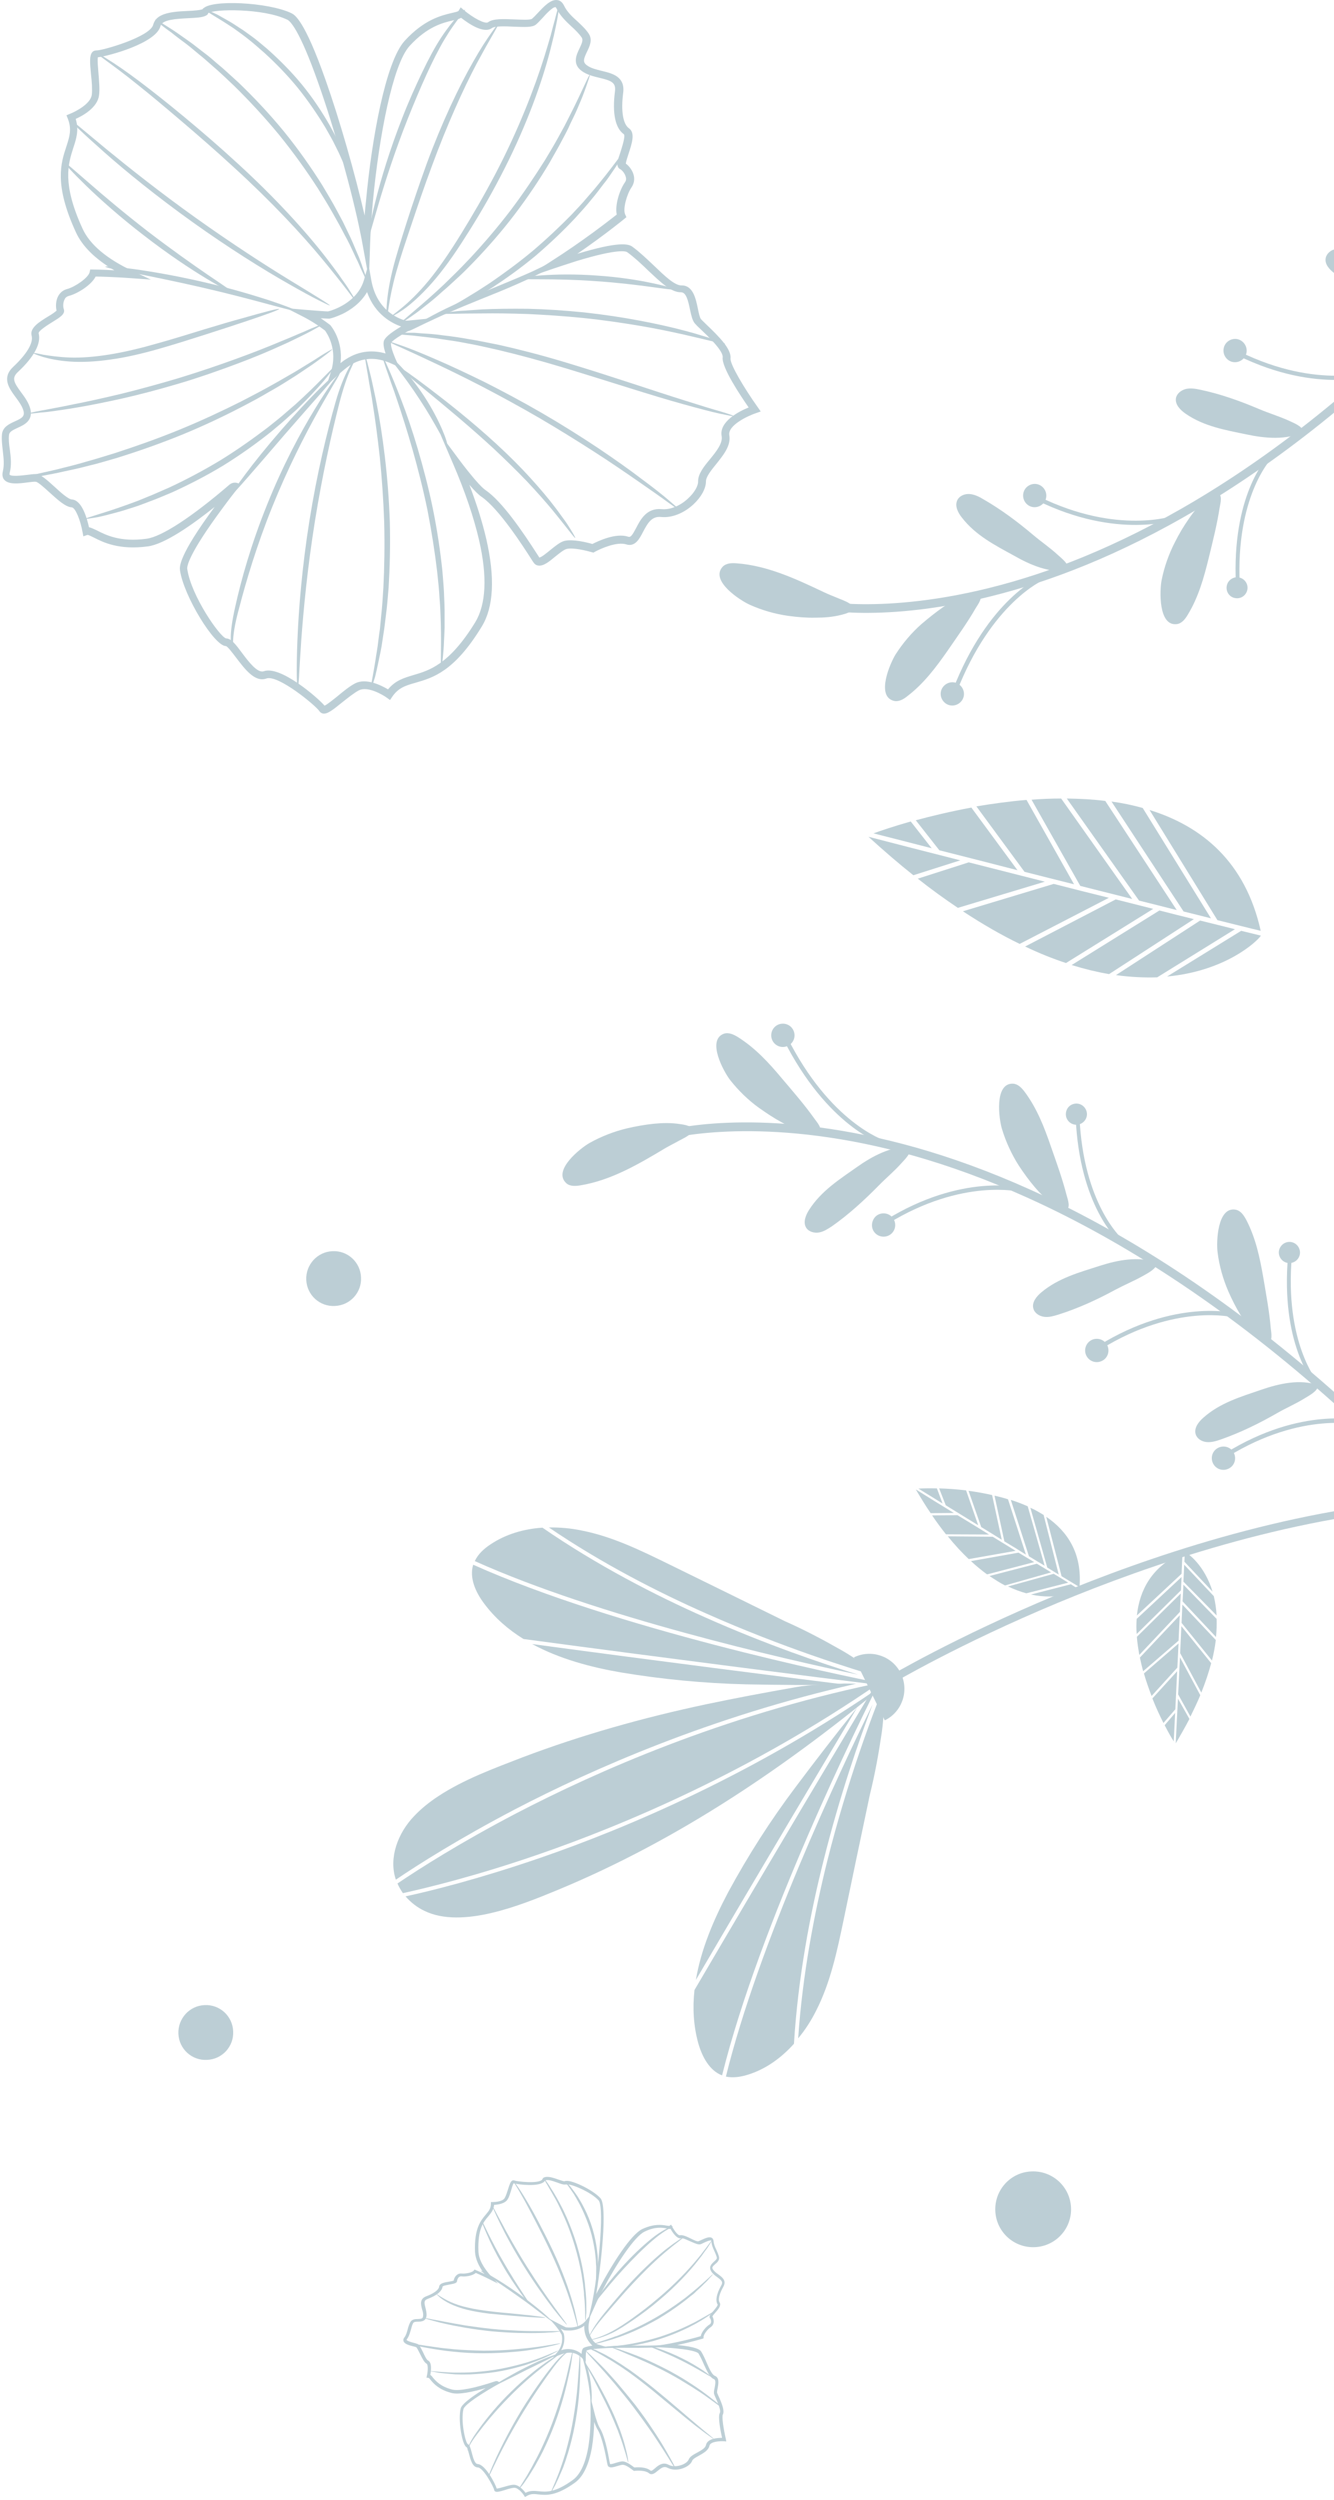 <svg width="373" height="699" viewBox="0 0 373 699" fill="none" xmlns="http://www.w3.org/2000/svg">
<path d="M289.167 436.767C287.759 435.922 286.295 435.021 284.775 434.121L271.488 436.485C273.008 437.893 274.528 439.132 275.992 440.201L289.167 436.767Z" fill="#BCCED5"/>
<path d="M283.987 433.614C281.904 432.319 279.764 431.024 277.568 429.673L265.013 429.56C266.983 431.981 268.954 434.121 270.868 435.922L283.987 433.614Z" fill="#BCCED5"/>
<path d="M293.896 439.637C292.658 438.849 291.306 438.061 289.899 437.216L276.668 440.651C278.188 441.664 279.596 442.565 281.003 443.297L293.896 439.637Z" fill="#BCCED5"/>
<path d="M266.702 423.028C262.93 420.72 259.27 418.468 256.061 416.441C257.468 418.806 258.82 421.058 260.227 423.085L266.702 423.028Z" fill="#BCCED5"/>
<path d="M261.973 416.159C259.608 416.103 257.806 416.159 256.793 416.215C258.932 417.51 261.184 418.918 263.549 420.382L261.973 416.159Z" fill="#BCCED5"/>
<path d="M276.555 429.052C273.628 427.25 270.644 425.392 267.716 423.646L260.622 423.703C261.917 425.617 263.212 427.362 264.507 428.995L276.555 429.052Z" fill="#BCCED5"/>
<path d="M287.703 435.133C289.223 436.091 290.687 436.935 292.094 437.78L287.365 421.17C285.845 420.495 284.212 419.875 282.635 419.369L287.703 435.133Z" fill="#BCCED5"/>
<path d="M291.813 423.592C290.63 422.86 289.392 422.128 288.097 421.565L292.826 438.287C293.952 438.963 295.022 439.639 296.035 440.258L291.813 423.592Z" fill="#BCCED5"/>
<path d="M299.414 442.959L288.266 445.83C295.867 447.463 300.99 444.986 301.722 444.367C301.047 443.972 300.258 443.522 299.414 442.959Z" fill="#BCCED5"/>
<path d="M280.834 430.967C282.917 432.206 284.944 433.445 286.859 434.683L281.848 419.2C280.609 418.806 279.314 418.468 278.075 418.187L280.834 430.967Z" fill="#BCCED5"/>
<path d="M296.824 440.706C298.851 441.945 300.54 442.959 301.835 443.747C302.623 434.457 298.569 428.207 292.545 424.097L296.824 440.706Z" fill="#BCCED5"/>
<path d="M298.682 442.509C297.499 441.777 296.092 440.932 294.628 440.031L281.847 443.578C283.649 444.423 285.338 445.042 286.971 445.493L298.682 442.509Z" fill="#BCCED5"/>
<path d="M264.45 420.887C267.378 422.689 270.475 424.603 273.515 426.461L270.137 416.721C267.378 416.383 264.788 416.214 262.592 416.158L264.45 420.887Z" fill="#BCCED5"/>
<path d="M274.359 426.968C276.274 428.151 278.244 429.333 280.102 430.516L277.4 418.016C275.147 417.51 272.952 417.115 270.812 416.834L274.359 426.968Z" fill="#BCCED5"/>
<path d="M330.605 448.645C330.549 450.277 330.436 451.966 330.38 453.768L338.882 464.297C339.389 462.27 339.726 460.355 339.952 458.554L330.605 448.645Z" fill="#BCCED5"/>
<path d="M330.324 454.67C330.212 457.091 330.099 459.625 329.986 462.215L335.898 473.25C337.08 470.322 337.981 467.564 338.657 465.03L330.324 454.67Z" fill="#BCCED5"/>
<path d="M330.887 443.072C330.831 444.536 330.774 446.112 330.662 447.745L340.008 457.71C340.177 455.909 340.233 454.22 340.177 452.643L330.887 443.072Z" fill="#BCCED5"/>
<path d="M329.367 474.938C329.141 479.385 328.916 483.664 328.747 487.437C330.155 485.072 331.45 482.764 332.576 480.624L329.367 474.938Z" fill="#BCCED5"/>
<path d="M325.651 482.372C326.721 484.455 327.621 486.032 328.184 486.876C328.297 484.399 328.466 481.696 328.579 478.938L325.651 482.372Z" fill="#BCCED5"/>
<path d="M329.929 463.396C329.761 466.831 329.592 470.378 329.423 473.756L332.857 479.949C333.871 477.866 334.828 475.896 335.616 473.981L329.929 463.396Z" fill="#BCCED5"/>
<path d="M329.93 450.672C329.986 448.871 330.099 447.182 330.155 445.549L317.881 457.654C317.994 459.343 318.275 461.032 318.557 462.721L329.93 450.672Z" fill="#BCCED5"/>
<path d="M317.825 452.644C317.712 454.052 317.712 455.459 317.825 456.867L330.211 444.649C330.268 443.354 330.324 442.059 330.38 440.933L317.825 452.644Z" fill="#BCCED5"/>
<path d="M331.168 436.653L339.051 445.042C336.799 437.61 332.182 434.288 331.281 433.95C331.225 434.738 331.225 435.639 331.168 436.653Z" fill="#BCCED5"/>
<path d="M329.536 458.724C329.649 456.303 329.761 453.938 329.874 451.63L318.726 463.453C319.007 464.748 319.289 465.987 319.627 467.282L329.536 458.724Z" fill="#BCCED5"/>
<path d="M330.38 440.029C330.493 437.665 330.549 435.694 330.662 434.118C322.104 437.946 318.669 444.477 317.881 451.684L330.38 440.029Z" fill="#BCCED5"/>
<path d="M331.112 437.497C331.056 438.904 330.999 440.481 330.887 442.226L340.177 451.685C340.064 449.714 339.783 447.913 339.388 446.28L331.112 437.497Z" fill="#BCCED5"/>
<path d="M328.635 477.922C328.804 474.487 328.973 470.884 329.142 467.281L322.217 474.882C323.23 477.472 324.356 479.836 325.313 481.751L328.635 477.922Z" fill="#BCCED5"/>
<path d="M329.198 466.268C329.31 464.016 329.423 461.764 329.536 459.512L319.852 467.901C320.471 470.097 321.259 472.236 321.991 474.207L329.198 466.268Z" fill="#BCCED5"/>
<path d="M238.776 463.395C243.675 461.03 249.53 463.057 251.895 467.899C254.26 472.797 252.233 478.653 247.391 481.018L238.776 463.395Z" fill="#BCCED5"/>
<path d="M398.563 419.311L398.732 421.451C359.714 424.322 321.259 437.553 295.81 448.138C268.222 459.624 249.699 470.603 249.473 470.715L248.347 468.857C248.516 468.745 267.209 457.709 294.91 446.167C320.471 435.526 359.207 422.182 398.563 419.311Z" fill="#BCCED5"/>
<path d="M144.525 506.918C128.873 515.082 117.388 522.401 111.138 526.624C111.532 527.581 112.095 528.482 112.658 529.327C119.809 527.75 133.434 524.428 150.831 518.404C174.422 510.24 209.836 495.376 245.532 470.772C245.194 470.772 244.8 470.828 244.463 470.828C201.898 479.78 166.709 495.376 144.525 506.918Z" fill="#BCCED5"/>
<path d="M122.511 502.247C120.034 503.879 117.782 505.681 115.811 507.764C111.307 512.437 108.604 519.419 110.688 525.556C116.994 521.277 128.479 514.014 143.962 505.906C165.357 494.758 198.914 479.895 239.395 470.774C237.931 470.717 236.693 470.717 235.961 470.717C231.513 470.999 226.896 470.942 222.505 471.731C214.172 473.195 205.726 474.771 197.45 476.516C179.94 480.232 162.655 485.074 145.877 491.437C138.332 494.364 129.662 497.517 122.511 502.247Z" fill="#BCCED5"/>
<path d="M247.728 470.378L247.785 470.491C211.413 495.884 175.154 511.142 151.169 519.418C134.166 525.273 120.71 528.652 113.39 530.228C114.854 531.917 116.656 533.325 118.683 534.282C129.211 539.405 145.708 532.649 155.674 528.539C190.018 514.351 220.478 493.519 248.911 469.815C248.629 470.097 248.235 470.266 247.728 470.378Z" fill="#BCCED5"/>
<path d="M239.959 468.239C229.768 465.086 214.172 459.794 197.113 452.193C183.262 446.056 166.934 437.667 151.676 427.138C146.497 427.476 141.429 428.94 137.15 431.811C135.349 432.994 133.66 434.514 132.759 436.484C167.441 452.08 218.958 463.791 239.959 468.239Z" fill="#BCCED5"/>
<path d="M243.956 470.884C244.97 470.828 245.927 470.828 246.94 470.771C234.385 468.294 172.396 455.457 132.308 437.497C131.182 441.156 132.984 445.154 135.292 448.25C138.332 452.36 142.105 455.626 146.384 458.272C190.075 464.128 229.318 469.082 243.956 470.884Z" fill="#BCCED5"/>
<path d="M148.805 459.68C156.349 463.79 165.133 466.154 173.634 467.618C185.176 469.533 196.831 470.659 208.542 470.94C217.832 471.109 227.234 471.222 236.581 471.053C218.902 468.857 185.571 464.634 148.805 459.68Z" fill="#BCCED5"/>
<path d="M197.563 451.179C218.958 460.694 238.044 466.606 246.94 469.196C242.999 466.606 239.339 463.678 235.229 461.37C230.106 458.442 224.869 455.683 219.521 453.319C208.767 448.026 198.013 442.734 187.203 437.441C179.264 433.557 171.269 429.615 162.599 427.926C159.615 427.307 156.518 427.025 153.478 427.082C168.285 437.16 184.05 445.211 197.563 451.179Z" fill="#BCCED5"/>
<path d="M244.013 476.516C240.24 486.481 234.779 502.077 230.275 520.206C226.559 534.958 223.124 552.918 221.998 571.442C218.508 575.327 214.285 578.423 209.387 580C207.303 580.675 205.108 581.069 202.968 580.619C212.089 543.572 234.554 495.771 244.013 476.516Z" fill="#BCCED5"/>
<path d="M244.406 471.73C245.026 470.941 245.701 470.209 246.321 469.478C240.522 480.907 212.483 537.66 201.898 580.281C198.351 578.93 196.324 575.045 195.254 571.329C193.903 566.431 193.622 561.42 194.185 556.409C216.48 518.348 236.806 484.398 244.406 471.73Z" fill="#BCCED5"/>
<path d="M194.579 553.594C195.987 545.093 199.534 536.76 203.587 529.103C209.161 518.799 215.467 508.946 222.505 499.6C228.079 492.168 233.822 484.736 239.677 477.417C230.556 492.731 213.328 521.558 194.579 553.594Z" fill="#BCCED5"/>
<path d="M231.288 520.431C236.975 497.741 244.069 479.048 247.559 470.434C247.165 475.107 247.222 479.78 246.546 484.453C245.701 490.253 244.632 496.108 243.224 501.795C240.747 513.506 238.27 525.273 235.848 536.984C234.047 545.598 232.189 554.381 228.191 562.207C226.84 564.91 225.151 567.556 223.18 569.921C224.363 552.129 227.741 534.732 231.288 520.431Z" fill="#BCCED5"/>
<path d="M152.802 608.656C153.759 608.599 154.998 608.994 156.068 609.388C156.743 609.613 157.7 609.951 157.926 609.894C159.164 609.106 165.752 612.203 167.891 614.624C168.173 614.962 169.074 615.975 168.679 623.97C168.398 629.15 167.61 636.131 166.709 641.424C166.99 640.861 167.272 640.298 167.61 639.735C171.157 633.035 176.393 624.758 179.602 623.238C182.868 621.718 185.064 622.056 186.358 622.281C186.696 622.337 187.147 622.394 187.203 622.337L187.654 622L187.879 622.45C188.554 623.745 189.624 625.096 190.074 624.984C190.863 624.815 191.989 625.321 193.227 625.941C193.903 626.278 194.973 626.785 195.254 626.673C195.423 626.616 195.817 626.447 196.155 626.278C197.169 625.828 198.351 625.265 199.027 625.715C199.252 625.828 199.477 626.11 199.533 626.673C199.59 627.517 199.927 628.305 200.322 629.094C200.603 629.713 200.885 630.389 201.053 631.064C201.222 631.965 200.547 632.584 199.984 633.035C199.252 633.71 198.97 633.992 199.364 634.555C199.702 635.062 200.265 635.512 200.828 635.906C201.898 636.694 203.249 637.652 202.236 639.397C201.11 641.424 200.716 643 201.222 643.789C201.729 644.633 200.828 645.703 199.927 646.716C199.646 646.998 199.308 647.448 199.195 647.673C199.477 648.124 199.646 648.856 199.533 649.475C199.421 649.982 199.139 650.376 198.745 650.657C197.844 651.221 196.662 652.797 196.718 653.473V653.81L196.38 653.923C196.324 653.923 193.453 654.824 189.343 655.668C194.691 656.175 195.705 656.963 196.043 657.47C196.662 658.484 197.169 659.61 197.619 660.679C198.351 662.368 199.083 663.945 199.871 664.283C201.222 664.789 200.885 666.535 200.659 667.773C200.547 668.28 200.434 668.9 200.547 669.125C200.603 669.294 200.772 669.631 200.941 670.026C201.898 672.109 202.63 674.079 202.123 675.093C201.785 675.712 202.292 679.09 202.968 682.018L203.08 682.637L202.461 682.581C201.448 682.525 198.576 682.581 198.351 683.876C198.069 685.115 196.775 685.847 195.48 686.579C194.579 687.085 193.678 687.536 193.509 688.099C193.171 688.943 192.214 689.675 190.975 690.126C189.455 690.689 187.879 690.632 186.696 690.013C185.683 689.45 184.895 690.013 183.881 690.858C183.149 691.477 182.248 692.209 181.404 691.477C180.447 690.689 178.195 690.745 177.406 690.858H177.237L177.069 690.745C176.562 690.351 175.098 689.225 174.253 689.168C173.916 689.112 173.184 689.337 172.621 689.506C171.664 689.788 170.819 690.069 170.256 689.731C170.031 689.619 169.918 689.394 169.862 689.112C169.862 689 169.806 688.831 169.749 688.605C169.411 686.804 168.454 681.342 166.99 679.147C166.765 678.752 166.484 678.133 166.146 677.176C166.09 679.766 165.864 682.131 165.527 684.214C164.682 689.112 163.106 692.434 160.797 694.123C155.505 697.952 152.746 697.67 150.55 697.445C149.255 697.276 148.354 697.22 147.172 697.952L146.778 698.177L146.553 697.783C146.158 697.163 144.863 695.474 143.681 695.587C143.005 695.643 142.048 695.925 141.204 696.206C139.684 696.657 138.895 696.882 138.445 696.6C138.276 696.488 138.164 696.319 138.164 696.15C138.051 695.418 135.179 689.957 133.603 689.9C132.083 689.844 131.576 687.761 131.126 686.072C130.957 685.396 130.675 684.383 130.506 684.27C129.155 683.707 128.029 676.444 128.817 673.404C128.93 673.01 129.268 671.715 135.799 667.717C132.252 668.731 128.254 669.631 126.227 669.068C122.737 668.168 121.273 666.478 120.428 665.465C120.203 665.184 119.921 664.846 119.809 664.846L119.246 664.789L119.358 664.283C119.696 662.875 119.696 661.13 119.302 660.905C118.627 660.567 118.063 659.384 117.444 658.146C117.106 657.47 116.6 656.4 116.374 656.288C116.206 656.175 115.811 656.119 115.417 656.006C114.348 655.725 113.109 655.387 112.827 654.599C112.771 654.373 112.715 653.979 113.053 653.585C113.559 652.91 113.784 652.065 114.01 651.221C114.179 650.545 114.404 649.869 114.742 649.25C115.192 648.462 116.093 648.405 116.825 648.405C117.838 648.349 118.232 648.293 118.289 647.617C118.401 646.998 118.232 646.322 118.007 645.647C117.669 644.352 117.275 642.775 119.19 642.043C121.329 641.255 122.68 640.242 122.793 639.341C122.906 638.384 124.313 638.158 125.664 637.933C126.058 637.877 126.621 637.764 126.847 637.652C126.903 637.145 127.241 636.469 127.748 636.075C128.142 635.737 128.592 635.625 129.099 635.681C130.169 635.794 132.083 635.4 132.477 634.836L132.702 634.555L133.04 634.724C133.04 634.724 133.997 635.118 135.461 635.794C133.772 633.598 132.927 631.515 132.815 629.6C132.59 623.069 134.391 620.93 135.799 619.241C136.643 618.227 137.263 617.552 137.263 616.144V615.694H137.713C138.501 615.694 140.585 615.581 141.148 614.511C141.485 613.948 141.767 612.991 142.048 612.147C142.499 610.683 142.78 609.894 143.287 609.669C143.456 609.613 143.681 609.613 143.85 609.669C144.526 609.951 150.663 610.683 151.62 609.388C151.789 608.881 152.239 608.712 152.802 608.656ZM157.982 610.795C157.475 610.852 156.687 610.57 155.786 610.232C154.491 609.782 152.746 609.163 152.295 609.838C151 611.584 144.92 610.795 143.625 610.457C143.4 610.739 143.118 611.696 142.949 612.315C142.668 613.216 142.386 614.23 141.992 614.849C141.26 616.2 139.121 616.426 138.164 616.482C137.995 617.946 137.263 618.79 136.531 619.691C135.179 621.268 133.547 623.238 133.772 629.431C133.828 631.627 135.123 634.048 137.544 636.694L139.233 638.496L137.037 637.37C135.123 636.413 133.603 635.737 133.04 635.512C132.139 636.3 130.169 636.638 129.043 636.469C128.817 636.413 128.592 636.526 128.367 636.638C128.029 636.92 127.804 637.483 127.804 637.764C127.748 638.384 127.016 638.496 125.89 638.721C125.383 638.834 123.806 639.059 123.75 639.341C123.581 640.636 122.117 641.818 119.584 642.775C118.514 643.169 118.57 643.789 118.964 645.252C119.133 645.984 119.358 646.829 119.246 647.617C119.021 649.081 117.726 649.137 116.881 649.137C116.206 649.137 115.755 649.194 115.53 649.531C115.248 650.038 115.079 650.658 114.911 651.333C114.629 652.234 114.404 653.191 113.784 654.036C113.728 654.092 113.672 654.205 113.672 654.205C113.785 654.542 115.023 654.88 115.642 655.049C116.093 655.162 116.487 655.274 116.769 655.387C117.275 655.668 117.669 656.457 118.289 657.695C118.683 658.596 119.302 659.835 119.696 660.004C120.822 660.567 120.541 662.875 120.316 664.001C120.541 664.17 120.822 664.452 121.048 664.789C121.836 665.69 123.131 667.267 126.396 668.111C128.254 668.618 132.646 667.773 138.501 665.803C139.008 665.634 139.515 665.859 139.74 666.366C138.614 666.985 137.488 667.661 136.531 668.224C130.45 671.884 129.718 673.179 129.606 673.516C128.761 676.782 130.112 682.919 130.788 683.369C131.351 683.594 131.576 684.552 131.914 685.79C132.252 687.085 132.702 688.887 133.547 688.943C135.742 689.056 138.501 694.517 138.895 695.812C139.233 695.812 140.19 695.531 140.81 695.362C141.767 695.08 142.724 694.799 143.456 694.742C145.032 694.63 146.384 696.263 146.947 696.995C148.242 696.319 149.368 696.431 150.55 696.544C152.633 696.769 155.167 697.051 160.178 693.391C162.261 691.871 163.725 688.718 164.513 684.101C164.964 681.286 165.189 677.908 165.132 674.023L165.076 670.138L166.033 673.91C166.315 675.093 166.596 676.106 166.878 676.895C167.216 677.964 167.497 678.471 167.61 678.696C169.017 680.836 169.918 685.34 170.481 688.493C170.538 688.718 170.537 688.831 170.594 688.943C170.763 689.056 171.72 688.774 172.227 688.605C173.015 688.38 173.69 688.155 174.253 688.211C175.323 688.324 176.843 689.506 177.35 689.9C178.082 689.844 180.559 689.675 181.854 690.745C182.079 690.97 182.361 690.801 183.149 690.126C184.05 689.337 185.345 688.268 186.978 689.168C187.879 689.675 189.23 689.675 190.525 689.225C191.538 688.887 192.327 688.268 192.552 687.705C192.89 686.86 193.903 686.297 194.973 685.734C196.099 685.115 197.225 684.495 197.394 683.651C197.788 681.793 200.603 681.624 201.898 681.624C201.504 679.879 200.659 675.712 201.279 674.642C201.673 673.967 200.547 671.433 200.096 670.42C199.927 670.026 199.759 669.688 199.702 669.463C199.533 669.012 199.646 668.393 199.815 667.661C200.04 666.422 200.209 665.465 199.59 665.184C198.464 664.733 197.732 663.044 196.831 661.13C196.38 660.06 195.874 658.99 195.311 658.033C195.254 657.921 194.522 657.132 189.061 656.626C188.16 656.513 187.09 656.457 186.021 656.4L182.136 656.175L185.964 655.5C190.863 654.655 194.804 653.529 195.93 653.191C196.155 652.009 197.45 650.489 198.407 649.926C198.632 649.813 198.745 649.588 198.801 649.363C198.914 648.912 198.689 648.349 198.52 648.18C198.126 647.673 198.632 647.11 199.421 646.21C199.759 645.815 200.772 644.633 200.659 644.352C199.984 643.226 200.322 641.424 201.673 639.003C202.236 638.046 201.785 637.595 200.547 636.694C199.927 636.244 199.252 635.737 198.858 635.062C198.069 633.767 199.027 632.922 199.646 632.359C200.153 631.909 200.49 631.571 200.434 631.233C200.322 630.67 200.04 630.107 199.759 629.431C199.364 628.587 198.97 627.686 198.914 626.673C198.914 626.56 198.858 626.504 198.858 626.447C198.576 626.278 197.394 626.785 196.831 627.067C196.38 627.292 196.043 627.461 195.761 627.517C195.198 627.63 194.41 627.292 193.115 626.729C192.214 626.335 190.975 625.715 190.525 625.828C189.286 626.11 188.048 624.195 187.485 623.182C187.203 623.238 186.865 623.182 186.415 623.069C185.232 622.844 183.206 622.506 180.222 623.97C177.406 625.321 172.339 633.035 168.623 640.073C167.722 641.762 166.878 643.451 166.259 644.915L165.02 647.673L164.738 649.081C163.837 653.135 166.484 655.162 166.821 655.387C167.103 655.5 167.441 655.612 167.722 655.668L169.918 656.344L167.159 656.626C164.457 656.907 164.063 657.189 164.006 657.245C164.006 657.245 163.781 657.526 163.781 658.934C163.781 659.047 163.781 659.103 163.781 659.215V660.398L162.993 659.553C161.642 658.089 160.009 657.526 158.207 657.921C157.757 657.977 157.081 658.202 156.237 658.54L154.604 659.159L155.73 657.808C157.7 655.499 157.138 653.079 157.025 652.741C156.631 652.065 156.18 651.333 155.617 650.657C155.448 650.489 155.336 650.263 155.167 650.094L153.647 648.349L155.674 649.419C157.025 650.151 157.982 650.601 158.207 650.714C158.32 650.714 158.601 650.77 158.995 650.77C159.164 650.77 159.39 650.77 159.615 650.77C160.853 650.714 162.655 650.32 163.837 648.799L164.682 647.73L165.358 644.746C165.47 644.352 165.527 643.901 165.639 643.451C166.709 638.046 167.666 629.882 167.948 623.97C168.342 616.876 167.61 615.525 167.441 615.299C165.189 612.766 159.39 610.514 158.601 610.795C158.264 610.739 158.151 610.795 157.982 610.795ZM165.639 655.837C164.851 655.105 163.218 653.304 163.387 650.263C162.148 651.221 160.628 651.558 159.502 651.615C159.221 651.615 158.995 651.615 158.77 651.615C158.151 651.615 157.757 651.558 157.757 651.558L157.644 651.502C157.644 651.502 157.306 651.333 156.8 651.108C157.081 651.502 157.306 651.896 157.532 652.29L157.588 652.347C157.644 652.459 158.32 654.711 156.912 657.132C157.194 657.02 157.475 656.963 157.701 656.907C159.84 656.513 161.473 657.245 162.599 658.146C162.655 657.132 162.88 656.794 163.049 656.569C163.274 656.4 163.781 656.119 165.639 655.837Z" fill="#BCCED5"/>
<path d="M156.068 658.147C156.124 658.259 155.11 658.766 153.478 659.554C151.845 660.342 149.649 661.469 147.172 662.651C144.751 663.89 142.499 665.016 140.922 665.804C139.289 666.592 138.332 667.099 138.276 666.986C138.22 666.93 139.177 666.254 140.697 665.353C142.273 664.453 144.413 663.214 146.89 661.975C149.368 660.737 151.62 659.723 153.309 659.048C154.998 658.428 156.068 658.09 156.068 658.147Z" fill="#BCCED5"/>
<path d="M162.824 658.653C162.993 658.596 164.288 661.299 164.964 664.959C165.639 668.618 165.47 671.602 165.302 671.602C165.076 671.602 165.02 668.618 164.288 665.071C163.669 661.524 162.655 658.765 162.824 658.653Z" fill="#BCCED5"/>
<path d="M153.928 697.164C153.816 697.108 154.829 695.137 156.124 691.759C156.293 691.365 156.462 690.914 156.631 690.408C156.8 689.957 156.968 689.451 157.137 688.944C157.475 687.93 157.813 686.861 158.151 685.735C158.77 683.426 159.446 680.893 159.952 678.19C160.459 675.488 160.853 672.898 161.135 670.533C161.416 668.168 161.585 666.029 161.698 664.227C161.754 663.326 161.81 662.538 161.867 661.806C161.923 661.074 161.923 660.455 161.979 659.948C162.036 658.935 162.092 658.372 162.148 658.372C162.205 658.372 162.205 658.935 162.261 659.948C162.261 660.455 162.261 661.074 162.261 661.806C162.261 662.538 162.261 663.326 162.205 664.227C162.148 666.029 162.036 668.168 161.81 670.589C161.585 672.954 161.191 675.6 160.684 678.303C160.178 681.005 159.502 683.595 158.826 685.847C158.432 686.973 158.151 688.099 157.757 689.056C157.588 689.563 157.419 690.07 157.194 690.52C157.025 690.971 156.8 691.421 156.631 691.815C156.293 692.66 155.955 693.392 155.617 694.067C155.336 694.743 155.054 695.25 154.773 695.7C154.266 696.714 153.984 697.22 153.928 697.164Z" fill="#BCCED5"/>
<path d="M144.92 696.151C144.863 696.151 145.201 695.588 145.764 694.743C146.046 694.293 146.383 693.73 146.778 693.11C147.172 692.491 147.622 691.759 148.072 690.915C148.298 690.52 148.579 690.07 148.804 689.62C149.03 689.169 149.311 688.662 149.536 688.212C150.099 687.255 150.606 686.185 151.169 685.059C152.239 682.807 153.365 680.273 154.378 677.571C155.392 674.868 156.236 672.222 156.968 669.857C157.644 667.436 158.263 665.241 158.657 663.439C158.883 662.538 159.052 661.694 159.22 660.962C159.389 660.23 159.558 659.61 159.671 659.047C159.896 658.034 160.065 657.415 160.121 657.471C160.178 657.471 160.121 658.09 159.952 659.104C159.896 659.61 159.783 660.286 159.671 661.018C159.558 661.75 159.389 662.594 159.164 663.552C158.77 665.409 158.263 667.605 157.588 670.083C156.912 672.504 156.067 675.15 155.054 677.852C154.041 680.555 152.915 683.088 151.788 685.397C151.225 686.523 150.662 687.593 150.099 688.55C149.818 689.057 149.593 689.507 149.311 689.957C149.03 690.408 148.804 690.802 148.523 691.252C148.016 692.097 147.566 692.773 147.115 693.392C146.721 694.011 146.327 694.574 145.989 694.968C145.314 695.7 144.92 696.207 144.92 696.151Z" fill="#BCCED5"/>
<path d="M136.418 692.829C136.362 692.829 136.587 692.266 136.981 691.253C137.375 690.239 137.995 688.832 138.783 687.086C140.416 683.595 142.837 678.81 145.877 673.799C148.974 668.788 152.07 664.453 154.491 661.468C155.674 659.948 156.8 658.822 157.644 658.147C158.489 657.471 159.052 657.189 159.052 657.246C159.108 657.302 158.601 657.64 157.813 658.372C157.025 659.104 156.011 660.23 154.829 661.806C152.521 664.903 149.48 669.238 146.44 674.193C143.343 679.204 140.866 683.877 139.177 687.311C138.332 689.057 137.657 690.408 137.206 691.421C136.756 692.322 136.474 692.829 136.418 692.829Z" fill="#BCCED5"/>
<path d="M130.788 685.17C130.732 685.17 130.788 684.607 131.126 683.706C131.464 682.806 132.196 681.567 133.153 680.216C135.123 677.4 137.995 673.685 141.654 669.969C145.314 666.253 148.917 663.212 151.676 661.242C153.028 660.228 154.21 659.496 154.998 658.99C155.786 658.483 156.237 658.201 156.293 658.258C156.293 658.314 155.899 658.652 155.167 659.215C154.435 659.778 153.309 660.622 151.958 661.636C149.312 663.719 145.708 666.759 142.105 670.475C138.501 674.135 135.517 677.795 133.491 680.497C132.477 681.848 131.689 682.974 131.295 683.819C131.013 684.72 130.844 685.227 130.788 685.17Z" fill="#BCCED5"/>
<path d="M134.447 634.892C134.504 634.836 135.742 635.399 137.657 636.525C139.571 637.651 142.161 639.284 144.92 641.254C147.678 643.225 150.043 645.139 151.732 646.547C153.421 648.011 154.378 648.968 154.322 649.024C154.266 649.08 153.196 648.292 151.451 646.941C149.705 645.59 147.284 643.732 144.525 641.817C141.767 639.847 139.233 638.158 137.431 636.975C135.517 635.737 134.391 635.005 134.447 634.892Z" fill="#BCCED5"/>
<path d="M166.258 656.681C166.258 656.625 167.61 656.287 169.862 656.062C172.114 655.836 175.211 655.78 178.645 655.836C180.334 655.836 181.967 655.837 183.431 655.78C184.895 655.724 186.246 655.611 187.316 655.499C189.511 655.273 190.863 654.936 190.919 655.048C190.919 655.105 189.624 655.611 187.372 655.949C186.246 656.118 184.895 656.287 183.431 656.343C181.967 656.4 180.334 656.456 178.589 656.456C175.154 656.456 172.058 656.4 169.862 656.512C167.61 656.625 166.258 656.794 166.258 656.681Z" fill="#BCCED5"/>
<path d="M163.556 660.567C163.612 660.511 164.569 661.975 165.977 664.339C167.384 666.704 169.242 670.082 171.044 673.911C171.945 675.825 172.677 677.683 173.352 679.428C173.972 681.174 174.478 682.75 174.816 684.101C174.985 684.777 175.154 685.396 175.267 685.903C175.379 686.466 175.492 686.917 175.548 687.311C175.661 688.099 175.717 688.493 175.661 688.493C175.548 688.493 175.21 686.86 174.366 684.214C173.972 682.919 173.409 681.343 172.789 679.654C172.114 677.964 171.325 676.106 170.481 674.192C168.679 670.364 166.878 667.042 165.639 664.564C164.231 662.143 163.499 660.623 163.556 660.567Z" fill="#BCCED5"/>
<path d="M163.556 657.077C163.612 657.02 164.063 657.414 164.795 658.146C165.583 658.878 166.653 659.948 168.004 661.299C169.355 662.651 170.875 664.34 172.508 666.198C174.141 668.112 175.886 670.251 177.688 672.503C179.433 674.812 181.066 677.064 182.417 679.147C183.825 681.23 185.007 683.145 185.965 684.777C186.922 686.41 187.654 687.761 188.16 688.662C188.667 689.619 188.892 690.126 188.836 690.182C188.78 690.182 188.442 689.732 187.879 688.831C187.316 687.93 186.528 686.635 185.514 685.059C184.501 683.483 183.262 681.568 181.854 679.541C180.447 677.514 178.814 675.262 177.069 672.954C175.323 670.646 173.578 668.562 172.001 666.648C170.369 664.734 168.905 663.045 167.61 661.637C166.315 660.23 165.301 659.103 164.57 658.315C163.95 657.527 163.556 657.077 163.556 657.077Z" fill="#BCCED5"/>
<path d="M164.231 656.175C164.231 656.119 164.851 656.344 165.864 656.795C166.146 656.907 166.427 657.02 166.709 657.133C166.99 657.302 167.328 657.47 167.722 657.639C168.454 657.977 169.242 658.371 170.087 658.878C170.537 659.103 170.988 659.385 171.438 659.666C171.889 659.948 172.395 660.229 172.902 660.567C173.915 661.186 174.929 661.918 176.055 662.65C178.194 664.17 180.503 665.916 182.868 667.83C187.597 671.659 191.707 675.318 194.747 677.852C196.268 679.147 197.506 680.16 198.351 680.836C199.195 681.568 199.702 681.962 199.646 681.962C199.589 682.018 199.083 681.681 198.182 681.005C197.281 680.386 195.986 679.372 194.41 678.19C191.257 675.712 187.09 672.165 182.417 668.337C180.052 666.423 177.8 664.677 175.661 663.157C174.591 662.425 173.578 661.693 172.564 661.074C172.057 660.736 171.607 660.454 171.157 660.173C170.706 659.891 170.256 659.61 169.805 659.385C168.961 658.878 168.173 658.428 167.497 658.033C167.159 657.865 166.821 657.639 166.54 657.527C166.258 657.358 165.977 657.245 165.695 657.133C164.738 656.513 164.175 656.175 164.231 656.175Z" fill="#BCCED5"/>
<path d="M170.763 656.23C170.763 656.174 171.27 656.287 172.17 656.568C172.621 656.681 173.128 656.85 173.747 657.075C174.366 657.3 175.042 657.525 175.83 657.807C177.35 658.37 179.152 659.046 181.122 659.946C183.093 660.847 185.233 661.861 187.428 663.043C189.624 664.225 191.651 665.464 193.453 666.646C195.254 667.829 196.831 668.955 198.126 669.968C198.801 670.475 199.364 670.925 199.871 671.319C200.378 671.714 200.828 672.108 201.166 672.389C201.842 673.009 202.236 673.346 202.18 673.403C202.123 673.459 200.547 672.277 197.901 670.362C196.606 669.405 194.973 668.335 193.171 667.209C191.37 666.083 189.343 664.845 187.147 663.662C184.951 662.48 182.868 661.467 180.897 660.566C178.927 659.665 177.181 658.933 175.661 658.314C172.621 656.962 170.707 656.287 170.763 656.23Z" fill="#BCCED5"/>
<path d="M181.46 655.95C181.46 655.893 182.53 656.119 184.219 656.682C185.908 657.245 188.16 658.146 190.581 659.328C193.002 660.51 195.086 661.805 196.549 662.762C198.013 663.776 198.858 664.451 198.802 664.508C198.689 664.677 195.086 662.256 190.3 659.891C185.514 657.526 181.404 656.119 181.46 655.95Z" fill="#BCCED5"/>
<path d="M120.147 662.987C120.147 662.874 122.23 663.156 125.552 663.325C125.946 663.325 126.397 663.381 126.847 663.381C127.297 663.381 127.748 663.381 128.255 663.381C129.212 663.381 130.281 663.381 131.351 663.325C133.547 663.212 135.968 662.987 138.445 662.593C140.923 662.199 143.287 661.636 145.427 661.073C146.497 660.791 147.51 660.51 148.411 660.172C148.861 660.003 149.312 659.89 149.762 659.722C150.213 659.553 150.607 659.44 151.001 659.271C154.097 658.089 155.955 657.188 156.012 657.244C156.012 657.301 155.618 657.582 154.773 657.976C154.379 658.201 153.872 658.483 153.253 658.764C152.634 659.046 151.958 659.384 151.17 659.665C150.776 659.834 150.381 660.003 149.931 660.172C149.481 660.341 149.03 660.51 148.58 660.679C147.679 661.016 146.666 661.354 145.596 661.636C143.456 662.255 141.092 662.818 138.558 663.212C136.024 663.606 133.603 663.775 131.351 663.888C130.225 663.888 129.212 663.944 128.198 663.888C127.692 663.888 127.241 663.888 126.791 663.832C126.34 663.775 125.89 663.775 125.496 663.719C124.651 663.663 123.919 663.55 123.244 663.494C122.568 663.437 122.005 663.325 121.555 663.212C120.654 663.1 120.147 662.987 120.147 662.987Z" fill="#BCCED5"/>
<path d="M113.785 655.049C113.785 654.993 114.404 655.105 115.474 655.274C116.037 655.387 116.656 655.499 117.444 655.612C118.233 655.724 119.077 655.893 120.034 656.006C120.992 656.175 122.061 656.287 123.187 656.456C124.313 656.625 125.552 656.682 126.847 656.851C129.437 657.076 132.252 657.188 135.236 657.245C138.22 657.245 141.035 657.132 143.625 656.907C144.92 656.794 146.159 656.682 147.285 656.569C148.411 656.456 149.481 656.288 150.438 656.175C151.395 656.062 152.296 655.893 153.028 655.781C153.816 655.668 154.435 655.556 154.998 655.443C156.068 655.274 156.687 655.161 156.687 655.218C156.687 655.274 156.124 655.443 155.055 655.724C154.548 655.837 153.872 656.006 153.084 656.175C152.296 656.344 151.451 656.513 150.494 656.682C149.537 656.851 148.467 657.019 147.341 657.188C146.215 657.357 144.976 657.47 143.681 657.582C141.092 657.808 138.22 657.977 135.236 657.977C132.252 657.977 129.381 657.808 126.791 657.526C125.496 657.414 124.257 657.245 123.131 657.076C122.005 656.907 120.935 656.738 119.978 656.569C119.021 656.4 118.12 656.231 117.388 656.062C116.6 655.893 115.981 655.724 115.418 655.612C114.348 655.274 113.785 655.049 113.785 655.049Z" fill="#BCCED5"/>
<path d="M118.627 648.124C118.627 648.067 119.19 648.18 120.147 648.349C120.597 648.461 121.217 648.574 121.892 648.687C122.568 648.799 123.356 648.968 124.201 649.137C125.89 649.475 127.917 649.813 130.169 650.207C132.421 650.545 134.898 650.882 137.544 651.164C140.191 651.445 142.668 651.558 144.976 651.671C147.285 651.783 149.312 651.783 151.057 651.783C151.902 651.783 152.69 651.783 153.422 651.783C154.097 651.783 154.717 651.783 155.167 651.783C156.124 651.783 156.687 651.783 156.687 651.839C156.687 651.896 156.181 651.952 155.167 652.065C154.66 652.121 154.097 652.177 153.422 652.177C152.746 652.234 151.958 652.29 151.057 652.29C149.312 652.346 147.228 652.346 144.976 652.29C142.668 652.234 140.134 652.065 137.488 651.839C134.842 651.558 132.365 651.22 130.056 650.826C127.804 650.432 125.777 650.038 124.088 649.644C123.244 649.475 122.455 649.25 121.836 649.081C121.16 648.912 120.597 648.743 120.147 648.63C119.133 648.349 118.627 648.18 118.627 648.124Z" fill="#BCCED5"/>
<path d="M122.061 641.425C122.117 641.368 122.455 641.65 123.131 642.1C123.806 642.494 124.764 643.114 126.058 643.677C127.353 644.24 128.93 644.803 130.788 645.197C132.59 645.647 134.673 645.929 136.812 646.21C138.952 646.492 141.035 646.661 142.893 646.83C144.751 646.999 146.44 647.224 147.904 647.336C150.719 647.674 152.464 647.899 152.464 648.012C152.464 648.125 150.719 648.012 147.848 647.843C146.44 647.731 144.751 647.618 142.837 647.449C140.979 647.28 138.896 647.111 136.7 646.886C134.504 646.604 132.477 646.267 130.619 645.816C128.761 645.366 127.128 644.746 125.833 644.127C124.538 643.508 123.581 642.832 122.962 642.325C122.343 641.762 122.005 641.425 122.061 641.425Z" fill="#BCCED5"/>
<path d="M143.456 609.726C143.512 609.726 143.906 610.176 144.582 611.133C145.257 612.09 146.158 613.442 147.172 615.187C148.241 616.932 149.424 619.072 150.662 621.436C151.901 623.801 153.252 626.447 154.604 629.319C157.25 634.949 159.164 640.298 160.234 644.239C160.515 645.196 160.741 646.097 160.91 646.885C161.078 647.674 161.247 648.349 161.36 648.912C161.585 650.038 161.641 650.658 161.585 650.658C161.529 650.658 161.36 650.038 161.078 648.968C160.91 648.405 160.741 647.73 160.515 646.942C160.29 646.153 160.065 645.309 159.727 644.295C158.545 640.41 156.574 635.174 153.928 629.544C152.633 626.729 151.282 624.083 150.043 621.662C148.804 619.241 147.678 617.101 146.721 615.356C145.708 613.554 144.92 612.147 144.3 611.189C143.737 610.289 143.456 609.782 143.456 609.726Z" fill="#BCCED5"/>
<path d="M151.901 608.824C151.957 608.824 152.295 609.274 152.914 610.119C153.083 610.344 153.252 610.569 153.421 610.851C153.59 611.132 153.815 611.414 153.984 611.751C154.378 612.371 154.885 613.103 155.335 613.947C155.561 614.341 155.842 614.792 156.067 615.242C156.349 615.693 156.574 616.199 156.856 616.706C157.419 617.72 157.869 618.789 158.432 619.972C159.446 622.28 160.459 624.926 161.304 627.741C162.148 630.557 162.767 633.315 163.162 635.793C163.33 637.031 163.556 638.27 163.612 639.396C163.668 639.959 163.725 640.522 163.781 641.029C163.837 641.536 163.837 642.042 163.893 642.549C163.95 643.506 163.95 644.407 163.95 645.139C163.95 645.533 163.95 645.871 163.95 646.209C163.95 646.546 163.95 646.828 163.893 647.109C163.837 648.179 163.781 648.799 163.725 648.799C163.668 648.799 163.612 648.179 163.612 647.109C163.612 646.828 163.612 646.546 163.612 646.209C163.612 645.871 163.556 645.533 163.556 645.139C163.499 644.407 163.499 643.506 163.387 642.549C163.33 642.099 163.274 641.592 163.274 641.029C163.218 640.522 163.162 639.959 163.105 639.396C162.993 638.27 162.767 637.088 162.598 635.849C162.148 633.372 161.529 630.669 160.684 627.854C159.84 625.039 158.883 622.449 157.869 620.141C157.362 619.015 156.856 617.888 156.349 616.875C156.124 616.368 155.842 615.862 155.617 615.411C155.392 614.961 155.11 614.51 154.885 614.116C154.435 613.272 153.984 612.54 153.59 611.864C153.421 611.526 153.196 611.245 153.083 610.963C152.914 610.682 152.746 610.457 152.633 610.231C152.183 609.387 151.901 608.88 151.901 608.824Z" fill="#BCCED5"/>
<path d="M157.926 609.781C157.982 609.725 158.263 610.063 158.826 610.626C158.939 610.794 159.108 610.963 159.277 611.132C159.446 611.301 159.615 611.526 159.784 611.752C160.121 612.202 160.516 612.709 160.91 613.272C161.135 613.553 161.304 613.891 161.529 614.173C161.754 614.51 161.923 614.848 162.148 615.186C162.599 615.918 162.993 616.706 163.443 617.551C164.288 619.24 165.076 621.154 165.695 623.237C166.315 625.321 166.709 627.347 166.934 629.205C167.047 630.163 167.159 631.007 167.159 631.852C167.159 632.246 167.216 632.696 167.216 633.09C167.216 633.484 167.216 633.822 167.216 634.216C167.216 634.948 167.159 635.568 167.103 636.131C167.103 636.412 167.047 636.694 167.047 636.919C166.99 637.144 166.99 637.369 166.934 637.594C166.821 638.383 166.709 638.833 166.653 638.777C166.54 638.777 166.709 637.031 166.709 634.216C166.709 633.879 166.709 633.484 166.653 633.09C166.653 632.696 166.596 632.302 166.596 631.908C166.54 631.063 166.427 630.219 166.315 629.318C166.033 627.516 165.639 625.489 165.02 623.463C164.4 621.436 163.612 619.521 162.824 617.832C162.43 616.988 162.036 616.2 161.642 615.524C161.416 615.186 161.248 614.792 161.079 614.51C160.853 614.173 160.685 613.891 160.516 613.553C158.995 611.245 157.813 609.894 157.926 609.781Z" fill="#BCCED5"/>
<path d="M137.375 616.257C137.432 616.257 137.713 616.708 138.164 617.609C138.614 618.509 139.346 619.804 140.191 621.381C141.88 624.59 144.301 628.925 147.228 633.599C150.156 638.272 152.971 642.325 155.111 645.253C156.18 646.717 157.025 647.899 157.644 648.688C158.264 649.532 158.545 649.983 158.489 649.983C158.433 650.039 158.095 649.588 157.419 648.857C156.744 648.068 155.843 646.942 154.717 645.535C152.521 642.663 149.593 638.609 146.665 633.936C143.738 629.263 141.373 624.872 139.797 621.606C139.008 619.973 138.389 618.678 137.995 617.721C137.544 616.82 137.319 616.314 137.375 616.257Z" fill="#BCCED5"/>
<path d="M134.729 621.043C134.841 620.986 135.461 622.338 136.531 624.533C137.6 626.673 139.12 629.657 140.978 632.81C142.836 636.019 144.582 638.778 145.933 640.805C147.284 642.832 148.073 644.07 148.016 644.127C147.96 644.183 146.946 643.057 145.539 641.086C144.131 639.116 142.217 636.357 140.415 633.148C138.557 629.939 137.094 626.954 136.136 624.702C135.123 622.45 134.616 621.043 134.729 621.043Z" fill="#BCCED5"/>
<path d="M164.964 654.26C164.964 654.204 165.583 654.091 166.653 653.754C167.722 653.416 169.243 652.853 171.044 651.896C172.846 650.939 174.817 649.644 177.012 648.067C179.208 646.491 181.517 644.745 183.881 642.718C188.611 638.777 192.496 634.667 195.029 631.57C195.705 630.782 196.268 630.05 196.718 629.431C197.225 628.812 197.619 628.249 197.957 627.798C198.633 626.897 199.027 626.391 199.083 626.391C199.139 626.391 198.802 626.954 198.182 627.911C197.901 628.417 197.45 628.981 197 629.6C196.549 630.276 195.986 631.007 195.367 631.796C192.89 635.005 189.061 639.171 184.275 643.169C181.911 645.196 179.546 646.941 177.35 648.461C175.154 649.981 173.071 651.333 171.27 652.233C169.412 653.134 167.835 653.641 166.765 653.923C165.583 654.26 164.964 654.26 164.964 654.26Z" fill="#BCCED5"/>
<path d="M165.752 655.444C165.695 655.332 167.835 654.769 171.213 653.586C171.607 653.417 172.058 653.248 172.508 653.136C172.958 652.967 173.409 652.742 173.916 652.573C174.873 652.179 175.886 651.728 176.956 651.278C179.095 650.321 181.404 649.138 183.712 647.787C186.021 646.436 188.216 644.972 190.074 643.621C191.032 642.945 191.932 642.269 192.721 641.594C193.115 641.256 193.509 640.974 193.903 640.637C194.297 640.299 194.635 640.017 194.973 639.736C197.675 637.427 199.195 635.851 199.308 635.907C199.364 635.964 198.97 636.358 198.295 637.09C197.957 637.484 197.563 637.934 197.056 638.385C196.549 638.891 195.986 639.454 195.311 640.074C194.973 640.355 194.635 640.693 194.297 641.031C193.959 641.369 193.565 641.65 193.115 641.988C192.327 642.664 191.426 643.339 190.469 644.071C188.554 645.479 186.415 646.943 184.05 648.35C181.685 649.701 179.321 650.884 177.181 651.841C176.111 652.291 175.042 652.742 174.085 653.08C173.578 653.248 173.127 653.474 172.677 653.586C172.227 653.755 171.776 653.868 171.326 654.037C170.481 654.318 169.693 654.543 169.017 654.712C168.342 654.938 167.722 655.05 167.272 655.163C166.315 655.388 165.752 655.501 165.752 655.444Z" fill="#BCCED5"/>
<path d="M167.553 656.401C167.553 656.288 169.468 656.232 172.564 655.894C173.353 655.782 174.197 655.725 175.098 655.557C175.999 655.444 176.956 655.219 177.969 655.05C179.996 654.656 182.136 654.093 184.388 653.417C186.64 652.685 188.723 651.897 190.581 651.052C191.538 650.602 192.383 650.264 193.227 649.814C194.072 649.42 194.804 649.025 195.479 648.631C198.182 647.167 199.815 646.098 199.871 646.154C199.871 646.21 199.533 646.492 198.801 646.999C198.463 647.28 198.013 647.562 197.506 647.899C197 648.237 196.38 648.631 195.705 649.025C195.029 649.42 194.297 649.87 193.453 650.264C192.664 650.715 191.763 651.109 190.806 651.559C188.948 652.404 186.809 653.248 184.557 653.98C182.305 654.712 180.053 655.219 178.026 655.613C177.012 655.782 176.055 655.951 175.154 656.063C174.253 656.176 173.409 656.288 172.621 656.345C171.832 656.401 171.157 656.457 170.537 656.457C169.918 656.514 169.411 656.457 168.961 656.457C168.004 656.514 167.553 656.457 167.553 656.401Z" fill="#BCCED5"/>
<path d="M164.456 654.036C164.4 654.036 164.569 653.473 165.02 652.572C165.47 651.671 166.202 650.432 167.272 648.969C168.341 647.505 169.693 645.872 171.213 644.07C172.733 642.269 174.422 640.298 176.28 638.271C179.996 634.274 183.656 630.895 186.471 628.7C187.878 627.63 189.061 626.785 189.905 626.222C190.75 625.659 191.257 625.434 191.257 625.434C191.257 625.49 190.862 625.828 190.074 626.448C189.286 627.067 188.16 627.911 186.752 629.094C183.994 631.346 180.446 634.724 176.73 638.721C174.873 640.692 173.183 642.663 171.607 644.464C170.087 646.266 168.679 647.843 167.553 649.25C166.427 650.658 165.639 651.84 165.132 652.685C164.794 653.585 164.513 654.036 164.456 654.036Z" fill="#BCCED5"/>
<path d="M166.09 644.072C166.033 644.072 166.259 643.677 166.709 643.002C167.159 642.326 167.779 641.425 168.623 640.243C170.312 637.991 172.79 634.951 175.774 631.854C177.294 630.277 178.758 628.87 180.165 627.631C181.573 626.393 182.868 625.323 184.05 624.535C185.232 623.746 186.246 623.183 186.978 622.845C187.71 622.508 188.16 622.395 188.16 622.451C188.217 622.564 186.584 623.24 184.332 624.929C182.08 626.618 179.264 629.264 176.28 632.361C173.296 635.457 170.819 638.385 169.017 640.581C167.216 642.72 166.146 644.128 166.09 644.072Z" fill="#BCCED5"/>
<path d="M44.983 4.361C46.953 3.348 49.881 3.179 52.414 3.066C53.991 3.01 56.299 2.841 56.75 2.503C58.608 -0.2 75.048 0.589 81.467 3.685C82.368 4.136 85.07 5.431 91.038 22.378C94.923 33.357 99.258 48.502 101.961 60.27C102.073 58.862 102.186 57.398 102.355 55.99C103.931 39.1 107.76 17.311 113.165 11.399C118.626 5.431 123.468 4.305 126.34 3.629C127.128 3.46 128.029 3.235 128.198 3.066L128.817 2.053L129.718 2.841C132.195 4.924 135.63 6.838 136.474 6.219C137.882 5.149 140.809 5.318 143.85 5.431C145.595 5.487 148.185 5.656 148.748 5.262C149.086 4.98 149.705 4.361 150.325 3.685C152.07 1.827 153.984 -0.256 155.842 0.026C156.405 0.082 157.137 0.42 157.7 1.546C158.489 3.235 159.952 4.643 161.416 5.937C162.542 7.007 163.781 8.133 164.625 9.428C165.752 11.174 164.851 12.975 164.119 14.495C163.162 16.522 162.88 17.367 164.119 18.268C165.245 19.112 166.821 19.45 168.341 19.844C171.213 20.52 174.816 21.421 174.253 25.925C173.578 31.048 174.197 34.708 175.886 35.89C177.688 37.185 176.674 40.169 175.717 43.097C175.436 43.942 175.042 45.18 174.985 45.743C175.942 46.419 176.956 47.77 177.237 49.178C177.462 50.304 177.237 51.374 176.618 52.331C175.267 54.245 174.084 58.524 174.816 59.988L175.154 60.72L174.535 61.227C174.478 61.283 169.186 65.618 161.416 70.967C172.958 67.476 175.717 68.152 176.843 68.996C178.983 70.573 180.953 72.487 182.868 74.289C185.852 77.16 188.667 79.863 190.581 79.806C193.79 79.75 194.578 83.579 195.141 86.338C195.367 87.464 195.648 88.815 195.986 89.209C196.268 89.547 196.831 90.053 197.506 90.729C201.222 94.276 204.544 97.654 204.263 100.244C204.094 101.821 208.035 108.464 211.92 113.926L212.708 115.052L211.413 115.502C209.33 116.178 203.418 118.88 203.925 121.696C204.431 124.567 202.292 127.213 200.265 129.747C198.857 131.492 197.394 133.294 197.394 134.589C197.394 136.559 196.099 138.98 193.847 141.064C191.144 143.541 187.822 144.836 184.894 144.554C182.305 144.273 181.178 146.075 179.771 148.777C178.814 150.635 177.575 153 175.098 152.212C172.452 151.367 167.835 153.45 166.315 154.295L165.921 154.52L165.526 154.407C164.175 154.013 160.178 153 158.376 153.507C157.588 153.732 156.349 154.745 155.223 155.646C153.478 157.11 151.901 158.349 150.494 158.123C149.931 158.067 149.48 157.729 149.142 157.222C148.973 156.997 148.804 156.716 148.523 156.265C146.327 152.831 139.571 142.302 134.673 138.924C133.828 138.361 132.702 137.235 131.238 135.546C133.321 141.007 134.898 146.075 135.967 150.691C138.445 161.501 138.051 169.778 134.673 175.239C127.015 187.795 121.047 189.484 116.205 190.891C113.39 191.68 111.363 192.299 109.618 194.889L109.055 195.733L108.21 195.114C106.803 194.101 102.693 191.792 100.328 193.031C99.033 193.707 97.288 195.114 95.711 196.353C93.009 198.549 91.489 199.731 90.306 199.506C89.912 199.449 89.518 199.168 89.293 198.83C88.448 197.423 77.751 188.527 74.485 189.709C71.276 190.891 68.404 187.007 66.04 183.91C65.083 182.671 63.675 180.757 63.168 180.644C59.903 180.644 51.345 166.569 50.331 159.475C50.219 158.517 49.768 155.59 60.015 141.739C53.597 146.863 45.996 152.155 41.323 152.775C33.272 153.844 28.88 151.649 26.234 150.297C25.558 149.959 24.657 149.509 24.432 149.565L23.306 149.959L23.081 148.777C22.518 145.568 21.11 141.908 20.041 141.852C18.295 141.739 16.156 139.769 13.847 137.685C12.552 136.503 10.638 134.758 10.019 134.701C9.568 134.645 8.724 134.758 7.823 134.87C5.346 135.208 2.474 135.546 1.235 134.195C0.841 133.801 0.504 133.012 0.785 131.83C1.235 130.028 1.01 128.001 0.785 126.087C0.616 124.511 0.391 122.878 0.56 121.358C0.785 119.331 2.699 118.486 4.163 117.811C6.19 116.91 6.922 116.403 6.584 114.939C6.246 113.588 5.289 112.293 4.332 110.998C2.587 108.633 0.391 105.649 3.713 102.553C7.485 99.006 9.399 95.853 8.836 93.826C8.273 91.686 10.976 89.997 13.566 88.421C14.354 87.97 15.424 87.238 15.818 86.844C15.536 85.718 15.593 84.029 16.268 82.79C16.831 81.777 17.676 81.101 18.746 80.82C21.054 80.201 24.657 77.667 25.052 76.147L25.22 75.359H26.009C26.065 75.359 28.317 75.359 31.977 75.584C26.628 72.431 23.025 68.884 21.223 64.943C15.086 51.599 17 45.631 18.577 40.901C19.477 38.142 20.097 36.116 18.971 33.188L18.577 32.231L19.534 31.837C21.11 31.217 25.333 29.078 25.671 26.488C25.84 25.024 25.671 22.772 25.446 20.801C25.108 17.311 24.995 15.453 25.84 14.552C26.121 14.214 26.572 14.101 26.966 14.101C28.599 14.158 41.998 10.329 42.843 6.895C43.181 5.656 43.969 4.868 44.983 4.361ZM57.594 4.361C56.525 4.924 54.779 4.98 52.527 5.093C49.487 5.262 45.32 5.431 44.87 7.289C43.688 12.075 30.344 15.678 27.36 16.016C27.191 16.804 27.416 19 27.529 20.463C27.698 22.659 27.923 24.911 27.698 26.601C27.304 30.091 23.081 32.4 21.167 33.244C22.124 36.397 21.335 38.818 20.491 41.352C19.083 45.8 17.282 51.317 23.081 63.929C25.108 68.377 29.837 72.374 37.157 75.809L42.167 78.174L36.65 77.779C31.808 77.442 28.204 77.329 26.741 77.329C25.558 79.694 21.673 82.115 19.252 82.734C18.689 82.903 18.295 83.185 18.07 83.691C17.563 84.648 17.619 85.887 17.845 86.45C18.295 87.801 16.831 88.702 14.636 90.053C13.622 90.673 10.638 92.531 10.807 93.207C11.539 96.022 9.568 99.737 5.064 103.96C3.206 105.649 3.825 106.888 5.909 109.703C6.922 111.054 8.048 112.631 8.498 114.376C9.287 117.642 6.697 118.824 4.951 119.612C3.488 120.288 2.643 120.738 2.53 121.527C2.362 122.822 2.53 124.229 2.756 125.749C3.037 127.889 3.262 130.085 2.699 132.28C2.643 132.506 2.643 132.675 2.699 132.731C3.206 133.294 6.077 132.956 7.485 132.787C8.555 132.675 9.456 132.506 10.131 132.562C11.426 132.675 12.89 133.97 15.198 136.053C16.831 137.573 19.083 139.6 20.097 139.656C22.912 139.825 24.32 144.892 24.883 147.426C25.558 147.538 26.234 147.933 27.135 148.327C29.556 149.565 33.609 151.649 40.985 150.635C45.208 150.072 53.653 144.554 64.182 135.49C65.083 134.758 66.377 134.758 67.222 135.546C65.42 137.854 63.675 140.106 62.155 142.19C52.696 154.97 52.246 158.349 52.358 159.08C53.428 166.569 61.479 178.111 63.225 178.505C64.632 178.505 65.927 180.194 67.672 182.559C69.474 184.98 72.008 188.301 73.753 187.682C78.37 185.993 88.842 195.058 90.757 197.31C91.489 196.972 93.178 195.621 94.36 194.664C96.049 193.256 97.794 191.849 99.314 191.06C102.411 189.484 106.69 191.68 108.492 192.749C110.575 190.216 112.996 189.54 115.586 188.752C120.034 187.457 125.608 185.824 132.871 174.001C135.911 168.99 136.305 161.22 133.941 150.973C132.477 144.667 130.056 137.46 126.621 129.522L123.187 121.527L128.367 128.508C129.999 130.704 131.463 132.506 132.702 133.97C134.391 135.94 135.292 136.728 135.799 137.066C140.472 140.275 146.271 148.833 150.212 154.97C150.494 155.364 150.662 155.646 150.775 155.871C151.282 155.928 152.915 154.576 153.872 153.788C155.279 152.662 156.574 151.592 157.757 151.254C160.121 150.635 164.288 151.705 165.639 152.099C167.103 151.367 172.17 148.89 175.661 150.072C176.336 150.297 176.787 149.678 177.857 147.651C179.095 145.23 180.841 141.964 185.007 142.359C187.315 142.584 190.074 141.514 192.326 139.431C194.128 137.798 195.254 135.884 195.198 134.533C195.198 132.506 196.774 130.479 198.52 128.396C200.321 126.2 202.123 123.891 201.785 121.977C200.997 117.867 206.684 114.996 209.33 113.926C207.078 110.66 201.729 102.722 202.067 99.906C202.292 98.105 197.844 93.882 195.93 92.08C195.198 91.405 194.635 90.842 194.297 90.448C193.621 89.659 193.283 88.252 192.946 86.619C192.383 83.86 191.82 81.721 190.412 81.721C187.653 81.777 184.725 78.906 181.235 75.64C179.377 73.838 177.406 71.98 175.379 70.516C175.098 70.291 173.015 69.391 161.191 72.994C159.22 73.613 157.025 74.345 154.66 75.133L146.44 77.948L153.759 73.275C163.162 67.307 170.425 61.564 172.452 59.988C171.889 57.398 173.24 53.119 174.704 51.036C175.042 50.585 175.154 50.079 174.985 49.516C174.76 48.502 173.915 47.545 173.352 47.264C172.114 46.532 172.677 44.899 173.521 42.422C173.859 41.295 174.985 37.917 174.422 37.523C172.057 35.834 171.157 31.724 171.945 25.587C172.283 23.11 170.988 22.547 167.61 21.759C165.977 21.364 164.119 20.914 162.655 19.844C159.952 17.874 161.191 15.284 162.036 13.538C162.711 12.131 163.105 11.174 162.655 10.498C161.923 9.428 160.91 8.415 159.783 7.401C158.207 5.937 156.631 4.417 155.617 2.39C155.505 2.165 155.392 2.053 155.336 1.996C154.547 1.884 152.577 4.023 151.676 5.037C150.944 5.825 150.325 6.5 149.818 6.895C148.805 7.683 146.778 7.57 143.625 7.458C141.429 7.345 138.389 7.232 137.544 7.852C135.236 9.541 130.957 6.557 128.93 4.98C128.367 5.318 127.578 5.487 126.621 5.712C123.975 6.332 119.527 7.345 114.516 12.863C109.787 18.043 105.958 38.368 104.269 56.272C103.875 60.607 103.594 64.774 103.481 68.321L103.256 75.133L103.819 78.343C105.452 87.576 112.602 89.434 113.503 89.659C114.235 89.659 114.967 89.547 115.642 89.49L120.822 88.984L115.304 91.912C109.956 94.783 109.336 95.796 109.336 95.909C109.336 95.965 109.111 96.754 110.294 99.625C110.35 99.794 110.462 100.019 110.519 100.188L111.588 102.609L109.167 101.539C105.057 99.738 101.229 99.963 97.738 102.215C96.894 102.778 95.711 103.735 94.191 105.143L91.32 107.789L92.502 104.073C94.585 97.598 91.32 93.037 90.869 92.418C89.462 91.349 87.885 90.279 86.196 89.322C85.746 89.04 85.239 88.815 84.732 88.533L80.115 86.169L85.295 86.619C88.73 86.901 91.094 87.07 91.714 87.07C91.995 87.013 92.615 86.844 93.459 86.506C93.853 86.338 94.304 86.169 94.754 85.943C97.288 84.705 100.609 82.34 101.792 78.23L102.636 75.246L101.398 68.433C101.229 67.532 101.06 66.519 100.835 65.506C98.414 53.401 93.403 35.609 88.955 23.11C83.662 8.077 81.073 5.881 80.397 5.543C73.641 2.222 59.509 2.503 58.214 3.685C58.157 3.967 57.932 4.192 57.594 4.361ZM112.152 91.292C109.899 90.504 104.888 88.139 102.636 81.664C100.835 84.761 98.02 86.675 95.711 87.801C95.204 88.027 94.698 88.252 94.247 88.421C93.009 88.927 92.108 89.096 92.108 89.096H91.826C91.826 89.096 91.038 89.04 89.687 88.984C90.588 89.603 91.489 90.222 92.277 90.842L92.446 91.011C92.615 91.236 95.993 95.29 95.204 101.539C95.767 101.089 96.274 100.695 96.668 100.469C100.722 97.823 104.72 97.936 107.816 98.837C107.084 96.697 107.197 95.74 107.366 95.233C107.704 94.501 108.492 93.488 112.152 91.292Z" fill="#BCCED5"/>
<path d="M94.304 104.298C94.473 104.467 92.84 106.381 90.194 109.421C87.491 112.462 83.832 116.684 79.778 121.301C75.78 125.974 72.121 130.197 69.474 133.237C66.828 136.278 65.139 138.136 64.97 138.023C64.801 137.91 66.209 135.771 68.63 132.562C71.051 129.296 74.541 124.961 78.595 120.288C82.649 115.615 86.478 111.561 89.349 108.689C92.277 105.818 94.191 104.129 94.304 104.298Z" fill="#BCCED5"/>
<path d="M108.774 99.57C109.055 99.288 114.066 103.849 118.627 110.83C123.187 117.812 125.383 124.23 124.989 124.343C124.595 124.512 121.836 118.488 117.332 111.675C112.884 104.806 108.492 99.852 108.774 99.57Z" fill="#BCCED5"/>
<path d="M123.356 187.064C123.074 187.064 123.468 182.053 123.243 173.945C123.187 172.932 123.187 171.862 123.13 170.792C123.074 169.666 123.018 168.54 122.905 167.358C122.793 164.993 122.511 162.459 122.23 159.813C121.61 154.521 120.709 148.722 119.527 142.641C118.288 136.617 116.824 130.93 115.361 125.75C113.897 120.627 112.433 116.01 111.138 112.181C110.519 110.267 109.899 108.522 109.336 107.001C108.83 105.481 108.379 104.186 107.985 103.116C107.253 100.977 106.859 99.795 106.972 99.738C107.084 99.682 107.647 100.808 108.548 102.891C108.998 103.905 109.561 105.2 110.181 106.72C110.8 108.24 111.476 109.929 112.208 111.843C113.672 115.616 115.248 120.232 116.768 125.356C118.288 130.536 119.809 136.222 121.047 142.303C122.286 148.384 123.13 154.239 123.693 159.588C123.919 162.291 124.144 164.824 124.2 167.189C124.256 168.371 124.313 169.554 124.313 170.68C124.313 171.806 124.313 172.875 124.313 173.889C124.369 175.916 124.2 177.774 124.144 179.35C124.088 180.983 123.975 182.334 123.862 183.46C123.637 185.881 123.412 187.12 123.356 187.064Z" fill="#BCCED5"/>
<path d="M103.706 192.75C103.594 192.75 103.763 191.399 104.213 189.091C104.438 187.908 104.663 186.501 104.945 184.812C105.17 183.123 105.564 181.265 105.789 179.125C105.902 178.055 106.071 176.986 106.24 175.803C106.352 174.621 106.465 173.439 106.578 172.2C106.859 169.723 107.028 167.02 107.197 164.261C107.478 158.631 107.591 152.438 107.422 145.963C107.197 139.488 106.747 133.295 106.184 127.721C105.564 122.147 104.889 117.08 104.213 112.913C103.931 110.83 103.537 108.916 103.256 107.227C102.974 105.538 102.749 104.13 102.524 102.948C102.13 100.583 101.905 99.288 102.017 99.288C102.13 99.288 102.524 100.527 103.087 102.835C103.368 104.018 103.763 105.425 104.1 107.058C104.438 108.747 104.889 110.605 105.283 112.688C106.127 116.911 106.915 121.922 107.591 127.552C108.267 133.182 108.773 139.376 108.999 145.907C109.168 152.438 108.999 158.687 108.661 164.318C108.436 167.133 108.21 169.835 107.873 172.313C107.704 173.551 107.591 174.79 107.422 175.916C107.253 177.042 107.084 178.168 106.915 179.238C106.634 181.377 106.184 183.235 105.846 184.924C105.508 186.613 105.17 188.021 104.889 189.203C104.157 191.512 103.819 192.75 103.706 192.75Z" fill="#BCCED5"/>
<path d="M83.212 193.144C83.099 193.144 83.043 191.792 82.987 189.371C82.93 186.95 82.987 183.46 83.156 179.124C83.493 170.454 84.45 158.518 86.534 145.512C88.617 132.449 91.432 120.795 93.797 112.518C94.979 108.352 96.33 105.086 97.513 102.947C98.695 100.807 99.54 99.794 99.652 99.794C99.765 99.85 99.033 100.976 98.076 103.172C97.062 105.368 95.936 108.633 94.866 112.8C92.727 121.133 90.137 132.787 88.054 145.737C85.971 158.743 84.844 170.566 84.225 179.181C83.944 183.46 83.719 186.95 83.606 189.371C83.437 191.792 83.324 193.144 83.212 193.144Z" fill="#BCCED5"/>
<path d="M65.026 182.052C64.913 182.052 64.576 180.926 64.519 178.73C64.463 176.591 64.913 173.438 65.758 169.722C67.391 162.233 70.262 152.043 74.654 141.176C78.989 130.31 84 120.964 87.997 114.433C89.968 111.167 91.713 108.577 92.952 106.832C94.191 105.086 94.923 104.185 95.035 104.242C95.148 104.298 94.585 105.368 93.459 107.169C92.389 109.027 90.813 111.674 88.955 114.996C85.239 121.639 80.453 130.985 76.118 141.739C71.782 152.493 68.798 162.571 66.884 169.947C65.871 173.607 65.308 176.591 65.195 178.73C65.026 180.87 65.195 182.052 65.026 182.052Z" fill="#BCCED5"/>
<path d="M29.443 74.57C29.499 74.345 32.54 74.57 37.494 75.245C42.393 75.921 49.205 77.103 56.581 78.793C63.956 80.482 70.6 82.452 75.273 83.972C80.003 85.549 82.818 86.675 82.761 86.9C82.705 87.125 79.721 86.337 74.936 85.042C70.15 83.747 63.562 82.002 56.187 80.313C48.811 78.624 42.111 77.272 37.269 76.315C32.427 75.414 29.443 74.795 29.443 74.57Z" fill="#BCCED5"/>
<path d="M114.122 92.532C114.009 92.363 116.543 90.505 121.047 88.14C125.495 85.719 131.913 82.96 139.007 80.089C142.555 78.625 145.933 77.218 148.917 75.866C151.901 74.459 154.603 73.164 156.799 71.981C161.191 69.56 163.724 67.815 163.893 67.984C164.006 68.097 161.641 70.236 157.362 72.882C155.223 74.234 152.576 75.641 149.536 77.161C146.496 78.625 143.174 80.089 139.627 81.553C132.533 84.424 126.058 87.014 121.554 89.154C116.993 91.237 114.291 92.757 114.122 92.532Z" fill="#BCCED5"/>
<path d="M111.926 102.89C112.039 102.722 115.192 104.917 120.147 108.69C125.101 112.462 131.857 117.754 138.839 124.173C142.33 127.382 145.539 130.591 148.298 133.632C151.057 136.672 153.478 139.543 155.336 142.021C156.293 143.259 157.081 144.442 157.813 145.399C158.545 146.412 159.108 147.313 159.558 148.045C160.459 149.509 160.91 150.353 160.853 150.41C160.628 150.522 158.432 147.426 154.491 142.64C152.52 140.275 150.099 137.517 147.284 134.532C144.469 131.605 141.26 128.452 137.826 125.243C130.9 118.88 124.257 113.419 119.471 109.478C114.685 105.593 111.757 103.059 111.926 102.89Z" fill="#BCCED5"/>
<path d="M108.942 95.572C108.998 95.459 110.237 95.91 112.489 96.698C114.741 97.486 117.95 98.781 121.835 100.47C125.776 102.159 130.337 104.299 135.404 106.776C140.415 109.31 145.933 112.237 151.563 115.503C157.193 118.768 162.429 122.09 167.103 125.187C171.776 128.34 175.942 131.268 179.32 133.858C182.755 136.391 185.457 138.531 187.259 140.107C189.061 141.627 190.074 142.528 190.018 142.584C189.961 142.641 188.835 141.965 186.921 140.558C185.007 139.15 182.192 137.179 178.701 134.758C175.21 132.337 171.044 129.466 166.314 126.426C161.585 123.385 156.349 120.12 150.775 116.854C145.145 113.589 139.74 110.661 134.785 108.071C129.774 105.481 125.27 103.285 121.441 101.484C117.613 99.682 114.46 98.218 112.32 97.261C110.068 96.304 108.886 95.684 108.942 95.572Z" fill="#BCCED5"/>
<path d="M109.449 93.149C109.449 93.037 110.856 92.98 113.334 93.037C113.953 93.037 114.629 93.037 115.417 93.037C116.205 93.037 116.993 93.149 117.894 93.206C119.696 93.318 121.723 93.431 123.918 93.769C125.045 93.881 126.227 94.05 127.409 94.219C128.648 94.388 129.887 94.613 131.182 94.838C133.771 95.233 136.53 95.852 139.458 96.415C145.257 97.71 151.563 99.343 158.094 101.313C171.156 105.254 182.867 109.308 191.369 111.954C195.648 113.306 199.082 114.375 201.503 115.051C203.924 115.783 205.219 116.233 205.163 116.346C205.163 116.459 203.756 116.177 201.335 115.67C198.914 115.164 195.366 114.206 191.087 113.024C182.473 110.659 170.706 106.775 157.7 102.833C151.169 100.863 144.919 99.174 139.177 97.822C136.305 97.203 133.603 96.528 131.013 96.077C129.718 95.852 128.479 95.57 127.297 95.401C126.114 95.233 124.932 95.064 123.862 94.895C121.666 94.501 119.639 94.332 117.894 94.106C116.993 93.994 116.205 93.938 115.473 93.825C114.741 93.769 114.009 93.712 113.39 93.656C110.8 93.431 109.449 93.262 109.449 93.149Z" fill="#BCCED5"/>
<path d="M123.074 87.69C123.074 87.578 124.2 87.409 126.227 87.183C127.241 87.071 128.479 86.902 129.943 86.846C131.407 86.733 133.04 86.621 134.841 86.508C138.501 86.339 142.836 86.283 147.678 86.339C152.52 86.452 157.813 86.789 163.387 87.352C168.961 87.972 174.197 88.76 178.926 89.661C183.656 90.562 187.935 91.519 191.482 92.476C193.227 92.926 194.804 93.377 196.211 93.827C197.619 94.221 198.801 94.615 199.758 94.953C201.673 95.629 202.742 96.023 202.742 96.136C202.686 96.361 198.351 95.178 191.2 93.546C187.653 92.757 183.431 91.857 178.701 91.068C173.972 90.28 168.736 89.492 163.218 88.929C157.7 88.366 152.408 88.028 147.622 87.803C142.836 87.634 138.501 87.578 134.841 87.634C127.578 87.634 123.074 87.915 123.074 87.69Z" fill="#BCCED5"/>
<path d="M145.089 77.893C145.089 77.724 147.51 77.273 151.451 76.992C155.392 76.71 160.853 76.598 166.878 77.048C172.902 77.442 178.307 78.287 182.192 79.131C186.077 79.92 188.385 80.651 188.329 80.877C188.216 81.327 178.701 79.413 166.765 78.625C154.829 77.724 145.145 78.343 145.089 77.893Z" fill="#BCCED5"/>
<path d="M23.925 145.062C23.869 144.78 28.373 143.71 35.411 141.177C36.312 140.839 37.213 140.501 38.17 140.163C39.127 139.825 40.084 139.375 41.097 138.981C43.124 138.193 45.264 137.179 47.516 136.222C51.964 134.139 56.806 131.605 61.648 128.677C66.49 125.693 70.882 122.54 74.823 119.556C76.737 118.036 78.595 116.572 80.228 115.109C81.072 114.377 81.861 113.701 82.649 113.025C83.381 112.35 84.113 111.674 84.788 111.055C90.25 105.931 93.29 102.44 93.459 102.609C93.515 102.666 92.84 103.623 91.545 105.256C90.869 106.1 90.081 107.057 89.067 108.183C88.054 109.253 86.928 110.548 85.576 111.899C84.901 112.575 84.225 113.251 83.493 113.983C82.761 114.714 81.973 115.39 81.129 116.122C79.496 117.642 77.694 119.162 75.78 120.739C71.895 123.835 67.447 127.045 62.549 130.085C57.65 133.069 52.752 135.546 48.192 137.63C45.883 138.587 43.744 139.544 41.66 140.276C40.591 140.67 39.634 141.064 38.676 141.402C37.719 141.74 36.762 142.021 35.861 142.303C34.06 142.922 32.427 143.316 30.963 143.71C29.555 144.104 28.261 144.386 27.247 144.611C25.051 144.949 23.925 145.174 23.925 145.062Z" fill="#BCCED5"/>
<path d="M3.825 134.081C3.825 133.968 5.12 133.63 7.541 133.124C8.723 132.899 10.187 132.561 11.876 132.167C13.565 131.773 15.536 131.378 17.619 130.815C19.759 130.309 22.067 129.689 24.544 128.957C27.022 128.282 29.668 127.437 32.427 126.593C37.944 124.791 43.913 122.708 50.106 120.174C56.299 117.641 62.042 114.938 67.222 112.348C69.812 110.997 72.233 109.758 74.485 108.52C76.737 107.281 78.82 106.099 80.734 104.972C82.649 103.903 84.338 102.833 85.802 101.932C87.322 101.031 88.56 100.243 89.574 99.567C91.657 98.272 92.839 97.597 92.896 97.653C92.952 97.766 91.882 98.61 89.912 100.074C88.898 100.806 87.716 101.707 86.252 102.664C84.788 103.621 83.155 104.804 81.297 105.93C79.439 107.112 77.356 108.407 75.104 109.646C72.852 110.997 70.431 112.292 67.841 113.643C62.661 116.346 56.862 119.104 50.669 121.638C44.419 124.172 38.395 126.255 32.821 128C30.006 128.788 27.36 129.633 24.882 130.196C22.349 130.872 20.04 131.378 17.844 131.829C15.705 132.336 13.734 132.673 11.989 133.011C10.244 133.349 8.78 133.574 7.541 133.743C5.176 134.025 3.825 134.194 3.825 134.081Z" fill="#BCCED5"/>
<path d="M8.048 115.614C8.048 115.501 9.23 115.22 11.37 114.825C12.439 114.657 13.734 114.375 15.255 114.094C16.775 113.812 18.52 113.474 20.378 113.08C24.207 112.348 28.711 111.335 33.722 110.152C38.733 108.914 44.138 107.45 49.824 105.761C55.511 104.015 60.86 102.214 65.645 100.468C70.487 98.723 74.766 97.034 78.37 95.514C80.171 94.782 81.804 94.106 83.212 93.487C84.619 92.924 85.858 92.361 86.871 91.91C88.898 91.066 90.024 90.615 90.081 90.728C90.137 90.841 89.067 91.404 87.153 92.473C86.196 92.98 85.013 93.599 83.606 94.275C82.198 94.951 80.622 95.739 78.82 96.527C75.273 98.16 70.994 99.962 66.152 101.763C61.31 103.565 55.961 105.479 50.275 107.168C44.588 108.857 39.071 110.321 34.059 111.447C28.992 112.573 24.432 113.474 20.603 114.094C18.689 114.431 16.944 114.657 15.423 114.882C13.903 115.107 12.552 115.276 11.482 115.332C9.23 115.614 8.048 115.726 8.048 115.614Z" fill="#BCCED5"/>
<path d="M9.287 98.723C9.343 98.611 10.3 98.779 12.046 99.174C13.791 99.455 16.325 99.849 19.534 99.962C22.687 100.074 26.459 99.793 30.625 99.117C34.792 98.442 39.296 97.372 43.969 96.021C48.642 94.726 53.09 93.318 57.144 92.079C61.198 90.841 64.858 89.771 67.954 88.927C74.091 87.181 77.976 86.168 78.032 86.393C78.089 86.618 74.373 87.969 68.292 89.996C65.252 91.01 61.648 92.192 57.594 93.487C53.541 94.782 49.149 96.19 44.42 97.541C39.69 98.892 35.13 99.962 30.907 100.525C26.684 101.144 22.799 101.313 19.534 101.088C16.268 100.863 13.735 100.3 11.989 99.793C10.188 99.23 9.287 98.836 9.287 98.723Z" fill="#BCCED5"/>
<path d="M26.628 14.607C26.684 14.495 27.923 15.17 30.119 16.578C32.314 17.929 35.355 20.012 39.014 22.771C42.674 25.53 46.953 28.908 51.626 32.793C56.299 36.678 61.366 41.013 66.49 45.743C76.85 55.202 85.408 64.604 91.038 71.867C92.445 73.669 93.684 75.358 94.754 76.822C95.767 78.342 96.724 79.581 97.4 80.65C98.751 82.79 99.483 84.028 99.427 84.085C99.314 84.141 98.47 83.015 96.95 80.988C96.161 79.975 95.204 78.736 94.078 77.328C92.952 75.921 91.657 74.288 90.193 72.543C84.394 65.505 75.78 56.271 65.477 46.869C60.353 42.139 55.342 37.804 50.725 33.863C46.108 29.922 41.942 26.431 38.395 23.616C34.848 20.744 31.864 18.549 29.781 17.028C27.698 15.508 26.571 14.664 26.628 14.607Z" fill="#BCCED5"/>
<path d="M43.406 5.488C43.462 5.376 44.645 6.051 46.672 7.346C47.178 7.684 47.741 8.022 48.361 8.416C48.98 8.81 49.599 9.26 50.331 9.767C51.739 10.781 53.372 11.85 55.061 13.202C55.905 13.877 56.806 14.553 57.763 15.285C58.72 16.017 59.621 16.805 60.578 17.65C62.549 19.226 64.519 21.14 66.659 23.055C70.769 26.996 75.161 31.613 79.327 36.68C83.493 41.803 87.097 46.983 90.137 51.825C91.601 54.303 93.009 56.611 94.191 58.863C94.81 59.989 95.373 61.059 95.936 62.129C96.443 63.198 96.95 64.212 97.4 65.169C98.357 67.083 99.089 68.941 99.765 70.518C100.103 71.306 100.441 72.038 100.666 72.713C100.891 73.389 101.172 74.008 101.341 74.628C102.186 76.88 102.58 78.175 102.467 78.231C102.355 78.287 101.792 77.049 100.778 74.853C100.553 74.29 100.272 73.671 99.99 73.051C99.652 72.376 99.314 71.7 98.977 70.912C98.245 69.392 97.457 67.59 96.387 65.732C95.88 64.775 95.373 63.761 94.81 62.748C94.247 61.734 93.628 60.665 93.009 59.539C91.77 57.343 90.362 55.035 88.842 52.614C85.746 47.828 82.142 42.761 78.032 37.693C73.866 32.626 69.587 28.066 65.589 24.124C63.506 22.154 61.592 20.296 59.678 18.663C58.72 17.819 57.819 17.03 56.919 16.242C56.018 15.51 55.117 14.778 54.329 14.102C52.696 12.695 51.12 11.569 49.768 10.555C49.093 10.049 48.473 9.542 47.91 9.092C47.291 8.641 46.784 8.303 46.278 7.909C44.363 6.445 43.35 5.601 43.406 5.488Z" fill="#BCCED5"/>
<path d="M56.693 2.334C56.749 2.221 57.65 2.615 59.283 3.404C59.677 3.573 60.128 3.798 60.634 4.023C61.085 4.248 61.648 4.586 62.154 4.867C63.224 5.487 64.519 6.162 65.87 7.063C66.546 7.514 67.222 7.964 67.954 8.415C68.686 8.921 69.418 9.484 70.149 9.991C71.67 11.061 73.19 12.412 74.823 13.763C77.975 16.578 81.297 19.844 84.394 23.616C87.491 27.389 90.024 31.273 92.164 34.989C93.177 36.847 94.134 38.593 94.922 40.338C95.317 41.183 95.711 42.027 96.049 42.815C96.386 43.604 96.668 44.392 97.006 45.124C97.625 46.588 98.019 47.995 98.413 49.178C98.582 49.797 98.807 50.36 98.976 50.867C99.089 51.373 99.201 51.88 99.314 52.331C99.764 54.076 99.933 55.033 99.821 55.033C99.539 55.089 98.47 51.317 95.992 45.518C95.654 44.786 95.317 44.054 94.979 43.266C94.641 42.478 94.191 41.689 93.796 40.845C93.008 39.156 91.995 37.467 90.981 35.665C88.842 32.118 86.252 28.289 83.268 24.573C80.228 20.857 77.018 17.592 73.922 14.777C72.345 13.425 70.881 12.074 69.418 10.948C68.686 10.385 68.01 9.822 67.278 9.315C66.602 8.809 65.927 8.358 65.251 7.852C60.071 4.417 56.581 2.615 56.693 2.334Z" fill="#BCCED5"/>
<path d="M19.534 33.414C19.59 33.357 20.603 34.089 22.349 35.553C24.094 37.017 26.628 39.1 29.724 41.69C35.974 46.814 44.757 53.795 54.779 60.946C64.801 68.096 74.203 74.177 81.129 78.399C84.563 80.483 87.378 82.228 89.292 83.41C91.207 84.593 92.276 85.325 92.22 85.381C92.164 85.493 91.038 84.93 89.011 83.917C86.984 82.904 84.113 81.327 80.566 79.3C73.528 75.303 63.956 69.335 53.878 62.128C43.8 54.921 35.073 47.827 28.992 42.422C25.952 39.72 23.531 37.524 21.898 35.947C20.322 34.371 19.477 33.47 19.534 33.414Z" fill="#BCCED5"/>
<path d="M18.126 45.518C18.295 45.349 20.772 47.601 24.882 51.148C28.936 54.696 34.679 59.538 41.21 64.605C47.741 69.616 53.878 73.951 58.326 76.991C62.83 80.032 65.589 81.89 65.477 82.058C65.364 82.227 62.38 80.707 57.707 77.892C53.034 75.077 46.784 70.911 40.253 65.843C33.666 60.776 28.035 55.765 24.15 51.993C20.209 48.164 17.957 45.687 18.126 45.518Z" fill="#BCCED5"/>
<path d="M109.337 88.534C109.28 88.421 110.463 87.633 112.377 86.056C114.347 84.424 116.994 81.946 119.865 78.456C122.737 74.965 125.777 70.517 128.93 65.393C132.083 60.27 135.405 54.583 138.614 48.446C145.032 36.172 149.537 24.405 152.239 15.735C152.915 13.595 153.478 11.568 153.984 9.879C154.435 8.134 154.829 6.613 155.167 5.431C155.786 2.954 156.18 1.603 156.293 1.603C156.405 1.603 156.237 3.01 155.786 5.544C155.561 6.782 155.223 8.303 154.829 10.104C154.379 11.85 153.928 13.877 153.309 16.072C150.888 24.912 146.496 36.792 140.021 49.178C136.812 55.371 133.434 61.114 130.168 66.182C126.959 71.305 123.75 75.753 120.71 79.188C117.669 82.622 114.854 85.099 112.771 86.563C110.631 88.027 109.337 88.646 109.337 88.534Z" fill="#BCCED5"/>
<path d="M112.039 90.336C111.87 90.111 115.811 87.126 121.723 81.778C122.455 81.102 123.243 80.37 124.031 79.638C124.819 78.906 125.608 78.062 126.452 77.273C128.141 75.641 129.887 73.839 131.688 71.925C135.292 68.04 139.064 63.648 142.724 58.862C146.383 54.02 149.593 49.178 152.408 44.731C153.759 42.478 155.054 40.339 156.18 38.256C156.743 37.242 157.306 36.229 157.813 35.272C158.32 34.315 158.77 33.358 159.22 32.513C162.824 25.419 164.682 20.802 164.907 20.915C165.02 20.971 164.625 22.153 163.893 24.236C163.499 25.306 163.049 26.601 162.43 28.065C161.81 29.529 161.135 31.218 160.234 33.02C159.783 33.92 159.333 34.878 158.883 35.891C158.432 36.848 157.869 37.862 157.306 38.931C156.236 41.015 154.941 43.21 153.646 45.519C150.944 50.079 147.678 54.978 143.962 59.876C140.246 64.774 136.361 69.166 132.702 72.995C130.844 74.909 129.098 76.71 127.297 78.287C126.452 79.075 125.608 79.863 124.763 80.595C123.919 81.327 123.13 82.003 122.398 82.678C120.878 84.03 119.471 85.1 118.176 86.113C116.937 87.126 115.811 87.915 114.91 88.534C113.109 89.773 112.095 90.448 112.039 90.336Z" fill="#BCCED5"/>
<path d="M116.6 90.842C116.487 90.617 120.428 88.871 126.565 85.493C128.085 84.649 129.774 83.692 131.463 82.622C133.209 81.609 135.067 80.37 136.981 79.131C140.753 76.541 144.863 73.557 148.917 70.179C152.971 66.745 156.631 63.254 159.84 59.988C161.416 58.299 162.937 56.723 164.232 55.146C165.583 53.626 166.821 52.162 167.891 50.811C172.283 45.406 174.647 41.803 174.873 41.971C174.985 42.028 174.422 42.985 173.409 44.674C172.902 45.519 172.283 46.532 171.495 47.658C170.706 48.784 169.862 50.135 168.736 51.487C167.666 52.894 166.54 54.414 165.189 55.991C163.894 57.624 162.43 59.2 160.853 60.946C157.7 64.324 153.984 67.871 149.931 71.362C145.821 74.796 141.654 77.78 137.769 80.314C135.799 81.552 133.941 82.735 132.139 83.748C130.337 84.761 128.648 85.662 127.072 86.451C125.552 87.295 124.088 87.914 122.793 88.477C121.554 89.04 120.428 89.491 119.527 89.885C117.669 90.617 116.6 90.955 116.6 90.842Z" fill="#BCCED5"/>
<path d="M108.154 88.533C108.041 88.533 107.985 87.294 108.154 85.042C108.323 82.79 108.773 79.525 109.73 75.64C110.688 71.698 112.151 67.138 113.728 62.127C115.361 57.06 117.219 51.542 119.302 45.799C123.525 34.313 128.31 24.235 132.308 17.254C134.278 13.763 136.08 11.004 137.375 9.203C138.67 7.345 139.458 6.387 139.515 6.444C139.627 6.5 139.008 7.57 137.882 9.54C136.756 11.455 135.179 14.27 133.265 17.817C129.549 24.855 124.988 34.933 120.766 46.419C118.626 52.161 116.768 57.623 115.079 62.69C113.39 67.701 111.87 72.205 110.8 76.034C109.73 79.862 109.111 83.015 108.773 85.211C108.435 87.294 108.323 88.533 108.154 88.533Z" fill="#BCCED5"/>
<path d="M102.974 66.464C102.862 66.464 102.974 65.45 103.312 63.705C103.65 61.96 104.156 59.482 104.945 56.386C106.465 50.249 108.999 41.803 112.546 32.795C114.291 28.291 116.205 24.068 118.007 20.296C119.809 16.523 121.61 13.145 123.356 10.499C125.101 7.853 126.734 5.826 127.972 4.531C129.211 3.236 129.999 2.617 130.056 2.729C130.225 2.898 127.466 5.657 124.256 11.062C121.047 16.467 117.5 24.462 113.953 33.358C110.406 42.31 107.76 50.587 105.958 56.667C104.156 62.748 103.199 66.52 102.974 66.464Z" fill="#BCCED5"/>
<path d="M402.672 421.28L404.418 419.647C340.796 352.366 284.887 327.762 249.192 319.035C210.399 309.52 186.977 315.882 186.02 316.163L186.696 318.472C186.921 318.415 210.568 311.997 248.854 321.399C284.155 330.07 339.557 354.505 402.672 421.28Z" fill="#BCCED5"/>
<path d="M175.323 315.487C171.776 316.332 168.116 317.74 164.907 319.541C162.373 320.949 154.435 327.198 158.319 330.802C159.333 331.759 160.966 331.646 162.317 331.421C170.875 330.014 178.532 325.509 185.964 321.061C187.203 320.33 188.498 319.71 189.793 318.978C190.919 318.359 192.777 317.571 193.509 316.445C194.466 314.868 191.031 314.418 190.187 314.305C187.709 313.911 185.345 313.967 182.867 314.193C180.221 314.474 177.744 314.924 175.323 315.487Z" fill="#BCCED5"/>
<path d="M212.201 309.745C209.217 307.606 206.402 304.847 204.15 301.976C202.404 299.724 197.506 290.828 202.404 289.026C203.755 288.576 205.163 289.251 206.345 289.983C211.187 293.024 215.016 297.19 218.676 301.582C221.772 305.241 224.925 308.845 227.684 312.729C228.303 313.63 230.33 315.77 228.866 316.783C228.022 317.403 226.277 316.783 225.376 316.558C222.955 315.939 220.759 315.038 218.563 313.799C216.367 312.617 214.284 311.209 212.201 309.745Z" fill="#BCCED5"/>
<path d="M284.831 325.849C282.861 322.752 281.228 319.205 280.158 315.658C279.314 312.899 277.963 302.878 283.199 302.99C284.606 303.047 285.676 304.173 286.521 305.299C289.955 309.915 291.982 315.152 293.84 320.557C295.416 325.061 297.049 329.565 298.232 334.182C298.513 335.252 299.583 337.954 297.837 338.405C296.824 338.63 295.416 337.447 294.684 336.941C292.658 335.477 290.968 333.844 289.336 331.93C287.703 330.015 286.239 327.989 284.831 325.849Z" fill="#BCCED5"/>
<path d="M343.443 361.037C341.979 357.659 340.909 353.886 340.459 350.227C340.064 347.355 340.346 337.277 345.526 338.234C346.933 338.516 347.778 339.811 348.454 341.049C351.1 346.117 352.282 351.691 353.239 357.264C354.027 361.994 354.928 366.667 355.322 371.453C355.435 372.523 356.054 375.394 354.253 375.563C353.239 375.675 352.057 374.268 351.381 373.592C349.58 371.847 348.228 369.933 346.933 367.793C345.582 365.597 344.456 363.345 343.443 361.037Z" fill="#BCCED5"/>
<path d="M226.22 338.29C225.263 339.81 224.475 341.781 225.432 343.301C226.164 344.427 227.684 344.821 229.035 344.596C230.33 344.371 231.512 343.583 232.638 342.851C237.368 339.529 241.647 335.588 245.701 331.477C247.728 329.394 249.98 327.536 251.894 325.397C252.964 324.214 254.934 322.356 254.597 320.724C249.248 320.33 243.843 323.314 239.62 326.298C234.665 329.788 229.598 332.998 226.22 338.29Z" fill="#BCCED5"/>
<path d="M291.193 361.32C289.842 362.446 288.434 364.135 288.941 365.88C289.279 367.175 290.63 368.02 291.982 368.189C293.333 368.358 294.628 367.964 295.923 367.569C301.44 365.824 306.733 363.403 311.8 360.644C314.334 359.293 317.036 358.167 319.57 356.759C320.921 355.971 323.398 354.789 323.567 353.1C318.556 351.129 312.532 352.311 307.634 353.888C301.834 355.746 295.979 357.322 291.193 361.32Z" fill="#BCCED5"/>
<path d="M336.461 396.395C335.109 397.578 333.814 399.267 334.321 401.012C334.715 402.307 336.066 403.095 337.418 403.208C338.769 403.321 340.064 402.927 341.359 402.476C346.82 400.562 352 398.028 357.011 395.157C359.545 393.693 362.191 392.567 364.668 391.047C366.019 390.202 368.44 389.02 368.609 387.331C363.542 385.473 357.574 386.88 352.676 388.569C346.933 390.54 341.134 392.229 336.461 396.395Z" fill="#BCCED5"/>
<path d="M285.394 333.281L285.676 332.099C285.507 332.042 269.01 327.932 247.672 341.107L248.291 342.121C269.179 329.284 285.225 333.225 285.394 333.281Z" fill="#BCCED5"/>
<path d="M244.688 344.768C245.926 346.063 248.01 346.119 249.305 344.881C250.6 343.642 250.656 341.615 249.417 340.264C248.179 338.969 246.095 338.913 244.8 340.151C243.562 341.446 243.449 343.473 244.688 344.768Z" fill="#BCCED5"/>
<path d="M344.962 368.357L345.244 367.175C345.075 367.119 328.578 363.008 307.24 376.183L307.859 377.197C328.747 364.303 344.793 368.301 344.962 368.357Z" fill="#BCCED5"/>
<path d="M304.312 379.844C305.55 381.139 307.577 381.195 308.929 379.957C310.224 378.718 310.28 376.635 309.041 375.34C307.803 374.045 305.719 373.989 304.424 375.227C303.129 376.466 303.073 378.549 304.312 379.844Z" fill="#BCCED5"/>
<path d="M380.377 398.422L380.659 397.24C380.49 397.183 363.993 393.073 342.711 406.248L343.33 407.262C364.162 394.425 380.264 398.422 380.377 398.422Z" fill="#BCCED5"/>
<path d="M339.726 409.964C340.965 411.259 342.992 411.316 344.343 410.077C345.638 408.838 345.694 406.811 344.456 405.46C343.217 404.165 341.19 404.109 339.839 405.348C338.544 406.586 338.488 408.613 339.726 409.964Z" fill="#BCCED5"/>
<path d="M216.536 291.728C217.775 293.023 219.802 293.08 221.153 291.841C222.448 290.602 222.504 288.576 221.266 287.224C220.027 285.929 217.944 285.873 216.649 287.112C215.354 288.35 215.298 290.434 216.536 291.728Z" fill="#BCCED5"/>
<path d="M246.996 319.992L247.333 318.866C247.164 318.81 232.132 313.968 220.083 289.983L219.013 290.546C231.343 314.981 246.376 319.823 246.996 319.992Z" fill="#BCCED5"/>
<path d="M298.175 312.504C298.738 314.024 300.371 314.868 301.947 314.305C303.467 313.742 304.312 312.11 303.749 310.533C303.186 309.013 301.553 308.168 299.977 308.731C298.457 309.238 297.668 310.927 298.175 312.504Z" fill="#BCCED5"/>
<path d="M312.926 347.128L313.658 346.284C313.545 346.171 302.904 336.6 301.834 312.333L300.765 312.39C301.834 337.163 312.476 346.734 312.926 347.128Z" fill="#BCCED5"/>
<path d="M357.631 350.79C357.969 352.367 359.489 353.436 361.122 353.098C362.698 352.761 363.768 351.24 363.43 349.608C363.092 348.031 361.572 346.961 359.939 347.299C358.363 347.637 357.293 349.214 357.631 350.79Z" fill="#BCCED5"/>
<path d="M368.44 386.372C368.328 386.26 359.094 375.337 361.234 351.127L360.164 351.014C357.968 375.731 367.258 386.654 367.652 387.104L368.44 386.372Z" fill="#BCCED5"/>
<path d="M436.792 45.518L438.65 46.981C381.672 119.95 328.297 149.677 293.615 161.782C255.892 174.901 232.02 170.791 231.006 170.622L231.457 168.257C231.682 168.313 255.836 172.48 293.052 159.474C327.396 147.425 380.265 117.923 436.792 45.518Z" fill="#BCCED5"/>
<path d="M220.421 172.199C216.762 171.692 213.046 170.622 209.667 169.102C207.021 167.92 198.52 162.458 202.01 158.517C202.967 157.447 204.544 157.391 205.952 157.504C214.566 158.123 222.617 161.895 230.443 165.611C231.738 166.231 233.089 166.737 234.441 167.3C235.623 167.807 237.537 168.426 238.326 169.44C239.452 170.904 236.073 171.692 235.229 171.917C232.808 172.536 230.443 172.705 227.966 172.705C225.432 172.762 222.899 172.536 220.421 172.199Z" fill="#BCCED5"/>
<path d="M257.694 174.451C254.935 176.872 252.401 179.856 250.431 182.953C248.911 185.374 244.857 194.664 249.924 195.959C251.275 196.297 252.683 195.508 253.753 194.608C258.313 191.117 261.691 186.613 264.957 181.94C267.659 177.998 270.474 174.113 272.839 170.003C273.402 169.046 275.204 166.738 273.627 165.837C272.726 165.33 271.037 166.062 270.193 166.4C267.828 167.245 265.745 168.371 263.662 169.778C261.579 171.242 259.608 172.819 257.694 174.451Z" fill="#BCCED5"/>
<path d="M328.522 151.59C326.833 154.856 325.538 158.516 324.806 162.175C324.243 164.99 323.849 175.125 329.029 174.506C330.436 174.337 331.393 173.098 332.125 171.859C335.109 166.961 336.63 161.5 337.981 155.982C339.107 151.365 340.289 146.692 341.021 141.963C341.19 140.893 342.035 138.078 340.233 137.796C339.219 137.627 337.924 138.979 337.249 139.542C335.335 141.174 333.814 142.976 332.407 145.059C330.943 147.142 329.648 149.338 328.522 151.59Z" fill="#BCCED5"/>
<path d="M268.954 144.722C267.828 143.314 266.871 141.4 267.715 139.767C268.334 138.585 269.798 138.022 271.15 138.134C272.501 138.247 273.739 138.866 274.866 139.542C279.876 142.413 284.55 145.904 288.941 149.62C291.137 151.478 293.558 153.111 295.697 155.081C296.88 156.151 299.019 157.784 298.85 159.473C293.558 160.374 287.928 157.896 283.424 155.307C278.187 152.435 272.782 149.676 268.954 144.722Z" fill="#BCCED5"/>
<path d="M331.506 115.671C330.042 114.657 328.522 113.137 328.803 111.336C329.029 110.041 330.267 109.083 331.619 108.746C332.914 108.464 334.321 108.689 335.616 108.971C341.246 110.153 346.764 112.124 352.056 114.376C354.703 115.502 357.518 116.346 360.164 117.529C361.572 118.204 364.161 119.105 364.499 120.738C359.714 123.159 353.577 122.54 348.566 121.47C342.598 120.231 336.629 119.218 331.506 115.671Z" fill="#BCCED5"/>
<path d="M373.226 76.486C371.762 75.416 370.298 73.839 370.693 72.094C370.974 70.799 372.213 69.842 373.564 69.617C374.859 69.335 376.267 69.617 377.561 69.954C383.192 71.306 388.597 73.389 393.833 75.81C396.479 76.992 399.238 77.893 401.828 79.188C403.235 79.864 405.769 80.877 406.107 82.566C401.265 84.875 395.184 84.087 390.117 82.848C384.205 81.328 378.293 80.202 373.226 76.486Z" fill="#BCCED5"/>
<path d="M328.297 144.16L328.691 145.286C328.522 145.342 312.476 150.973 290.011 139.937L290.518 138.868C312.532 149.678 328.185 144.216 328.297 144.16Z" fill="#BCCED5"/>
<path d="M286.746 136.56C287.872 135.153 289.898 134.871 291.306 135.997C292.714 137.123 292.995 139.15 291.869 140.558C290.743 141.965 288.716 142.247 287.309 141.121C285.901 139.995 285.676 137.968 286.746 136.56Z" fill="#BCCED5"/>
<path d="M384.374 103.621L384.768 104.747C384.599 104.803 368.553 110.434 346.089 99.398L346.595 98.329C368.61 109.139 384.205 103.677 384.374 103.621Z" fill="#BCCED5"/>
<path d="M342.766 96.021C343.892 94.614 345.919 94.332 347.327 95.458C348.734 96.584 349.016 98.611 347.89 100.019C346.764 101.426 344.737 101.708 343.329 100.582C341.922 99.456 341.697 97.429 342.766 96.021Z" fill="#BCCED5"/>
<path d="M263.718 192.016C264.844 190.609 266.871 190.327 268.278 191.453C269.686 192.579 269.968 194.606 268.841 196.014C267.715 197.421 265.688 197.703 264.281 196.577C262.873 195.451 262.592 193.424 263.718 192.016Z" fill="#BCCED5"/>
<path d="M291.419 160.993L291.869 162.119C291.7 162.176 277.23 168.425 267.49 193.48L266.364 193.029C276.273 167.468 290.799 161.218 291.419 160.993Z" fill="#BCCED5"/>
<path d="M343.048 163.639C343.442 162.062 345.019 161.105 346.595 161.499C348.172 161.893 349.129 163.47 348.735 165.046C348.34 166.623 346.764 167.58 345.188 167.186C343.611 166.848 342.654 165.215 343.048 163.639Z" fill="#BCCED5"/>
<path d="M354.477 127.775L355.265 128.507C355.153 128.619 345.469 139.148 346.651 163.471L345.581 163.527C344.343 138.698 354.027 128.225 354.477 127.775Z" fill="#BCCED5"/>
<path d="M322.442 254.119C319.064 253.274 315.573 252.373 311.97 251.473L286.633 264.647C290.631 266.562 294.459 268.082 298.063 269.264L322.442 254.119Z" fill="#BCCED5"/>
<path d="M310.055 251.025C305.045 249.786 299.865 248.491 294.629 247.14L269.236 254.797C274.81 258.457 280.103 261.497 285.113 263.918L310.055 251.025Z" fill="#BCCED5"/>
<path d="M333.815 256.992C330.774 256.26 327.565 255.416 324.187 254.571L299.639 269.829C303.299 270.955 306.789 271.8 310.111 272.363L333.815 256.992Z" fill="#BCCED5"/>
<path d="M268.504 240.551C259.383 238.242 250.656 235.99 242.83 233.963C247.165 237.905 251.332 241.508 255.385 244.717L268.504 240.551Z" fill="#BCCED5"/>
<path d="M254.653 229.686C249.868 231.037 246.264 232.276 244.237 233.008C249.361 234.303 254.822 235.71 260.509 237.174L254.653 229.686Z" fill="#BCCED5"/>
<path d="M292.151 246.519C285.057 244.718 277.907 242.916 270.869 241.114L256.624 245.675C260.453 248.715 264.225 251.418 267.829 253.839L292.151 246.519Z" fill="#BCCED5"/>
<path d="M318.5 251.812C322.16 252.713 325.707 253.614 329.029 254.458L309.042 223.942C305.494 223.492 301.891 223.323 298.288 223.267L318.5 251.812Z" fill="#BCCED5"/>
<path d="M319.514 225.913C316.699 225.124 313.771 224.505 310.787 224.111L330.943 254.852C333.646 255.528 336.236 256.147 338.6 256.766L319.514 225.913Z" fill="#BCCED5"/>
<path d="M347.046 260.256L326.326 273.037C342.654 271.517 351.437 263.297 352.563 261.608C350.987 261.214 349.129 260.763 347.046 260.256Z" fill="#BCCED5"/>
<path d="M302.06 247.702C307.015 248.941 311.913 250.179 316.586 251.362L296.711 223.267C293.952 223.267 291.194 223.379 288.435 223.604L302.06 247.702Z" fill="#BCCED5"/>
<path d="M340.402 257.273C345.244 258.455 349.354 259.525 352.507 260.257C348.228 241.001 336.123 231.036 321.428 226.475L340.402 257.273Z" fill="#BCCED5"/>
<path d="M345.301 259.807C342.429 259.075 339.164 258.287 335.56 257.386L312.026 272.644C316.192 273.207 320.021 273.376 323.568 273.264L345.301 259.807Z" fill="#BCCED5"/>
<path d="M262.648 237.737C269.742 239.539 277.118 241.397 284.494 243.311L271.6 225.801C265.801 226.871 260.452 228.166 256.061 229.348L262.648 237.737Z" fill="#BCCED5"/>
<path d="M286.464 243.76C291.137 244.942 295.754 246.124 300.315 247.25L287.027 223.66C282.185 224.054 277.456 224.729 273.008 225.461L286.464 243.76Z" fill="#BCCED5"/>
<path d="M288.378 607.138C294.234 606.856 299.188 611.36 299.47 617.216C299.751 623.071 295.247 628.026 289.392 628.307C283.536 628.589 278.582 624.085 278.3 618.229C278.019 612.374 282.523 607.363 288.378 607.138Z" fill="#BCCED5"/>
<path d="M92.952 349.835C97.175 349.61 100.778 352.875 100.947 357.154C101.172 361.377 97.907 364.98 93.628 365.149C89.405 365.374 85.802 362.109 85.633 357.83C85.464 353.607 88.73 350.004 92.952 349.835Z" fill="#BCCED5"/>
<path d="M57.2 560.631C61.423 560.406 65.026 563.671 65.195 567.95C65.42 572.173 62.155 575.776 57.876 575.945C53.653 576.171 50.05 572.905 49.881 568.626C49.712 564.403 52.978 560.8 57.2 560.631Z" fill="#BCCED5"/>
</svg>
